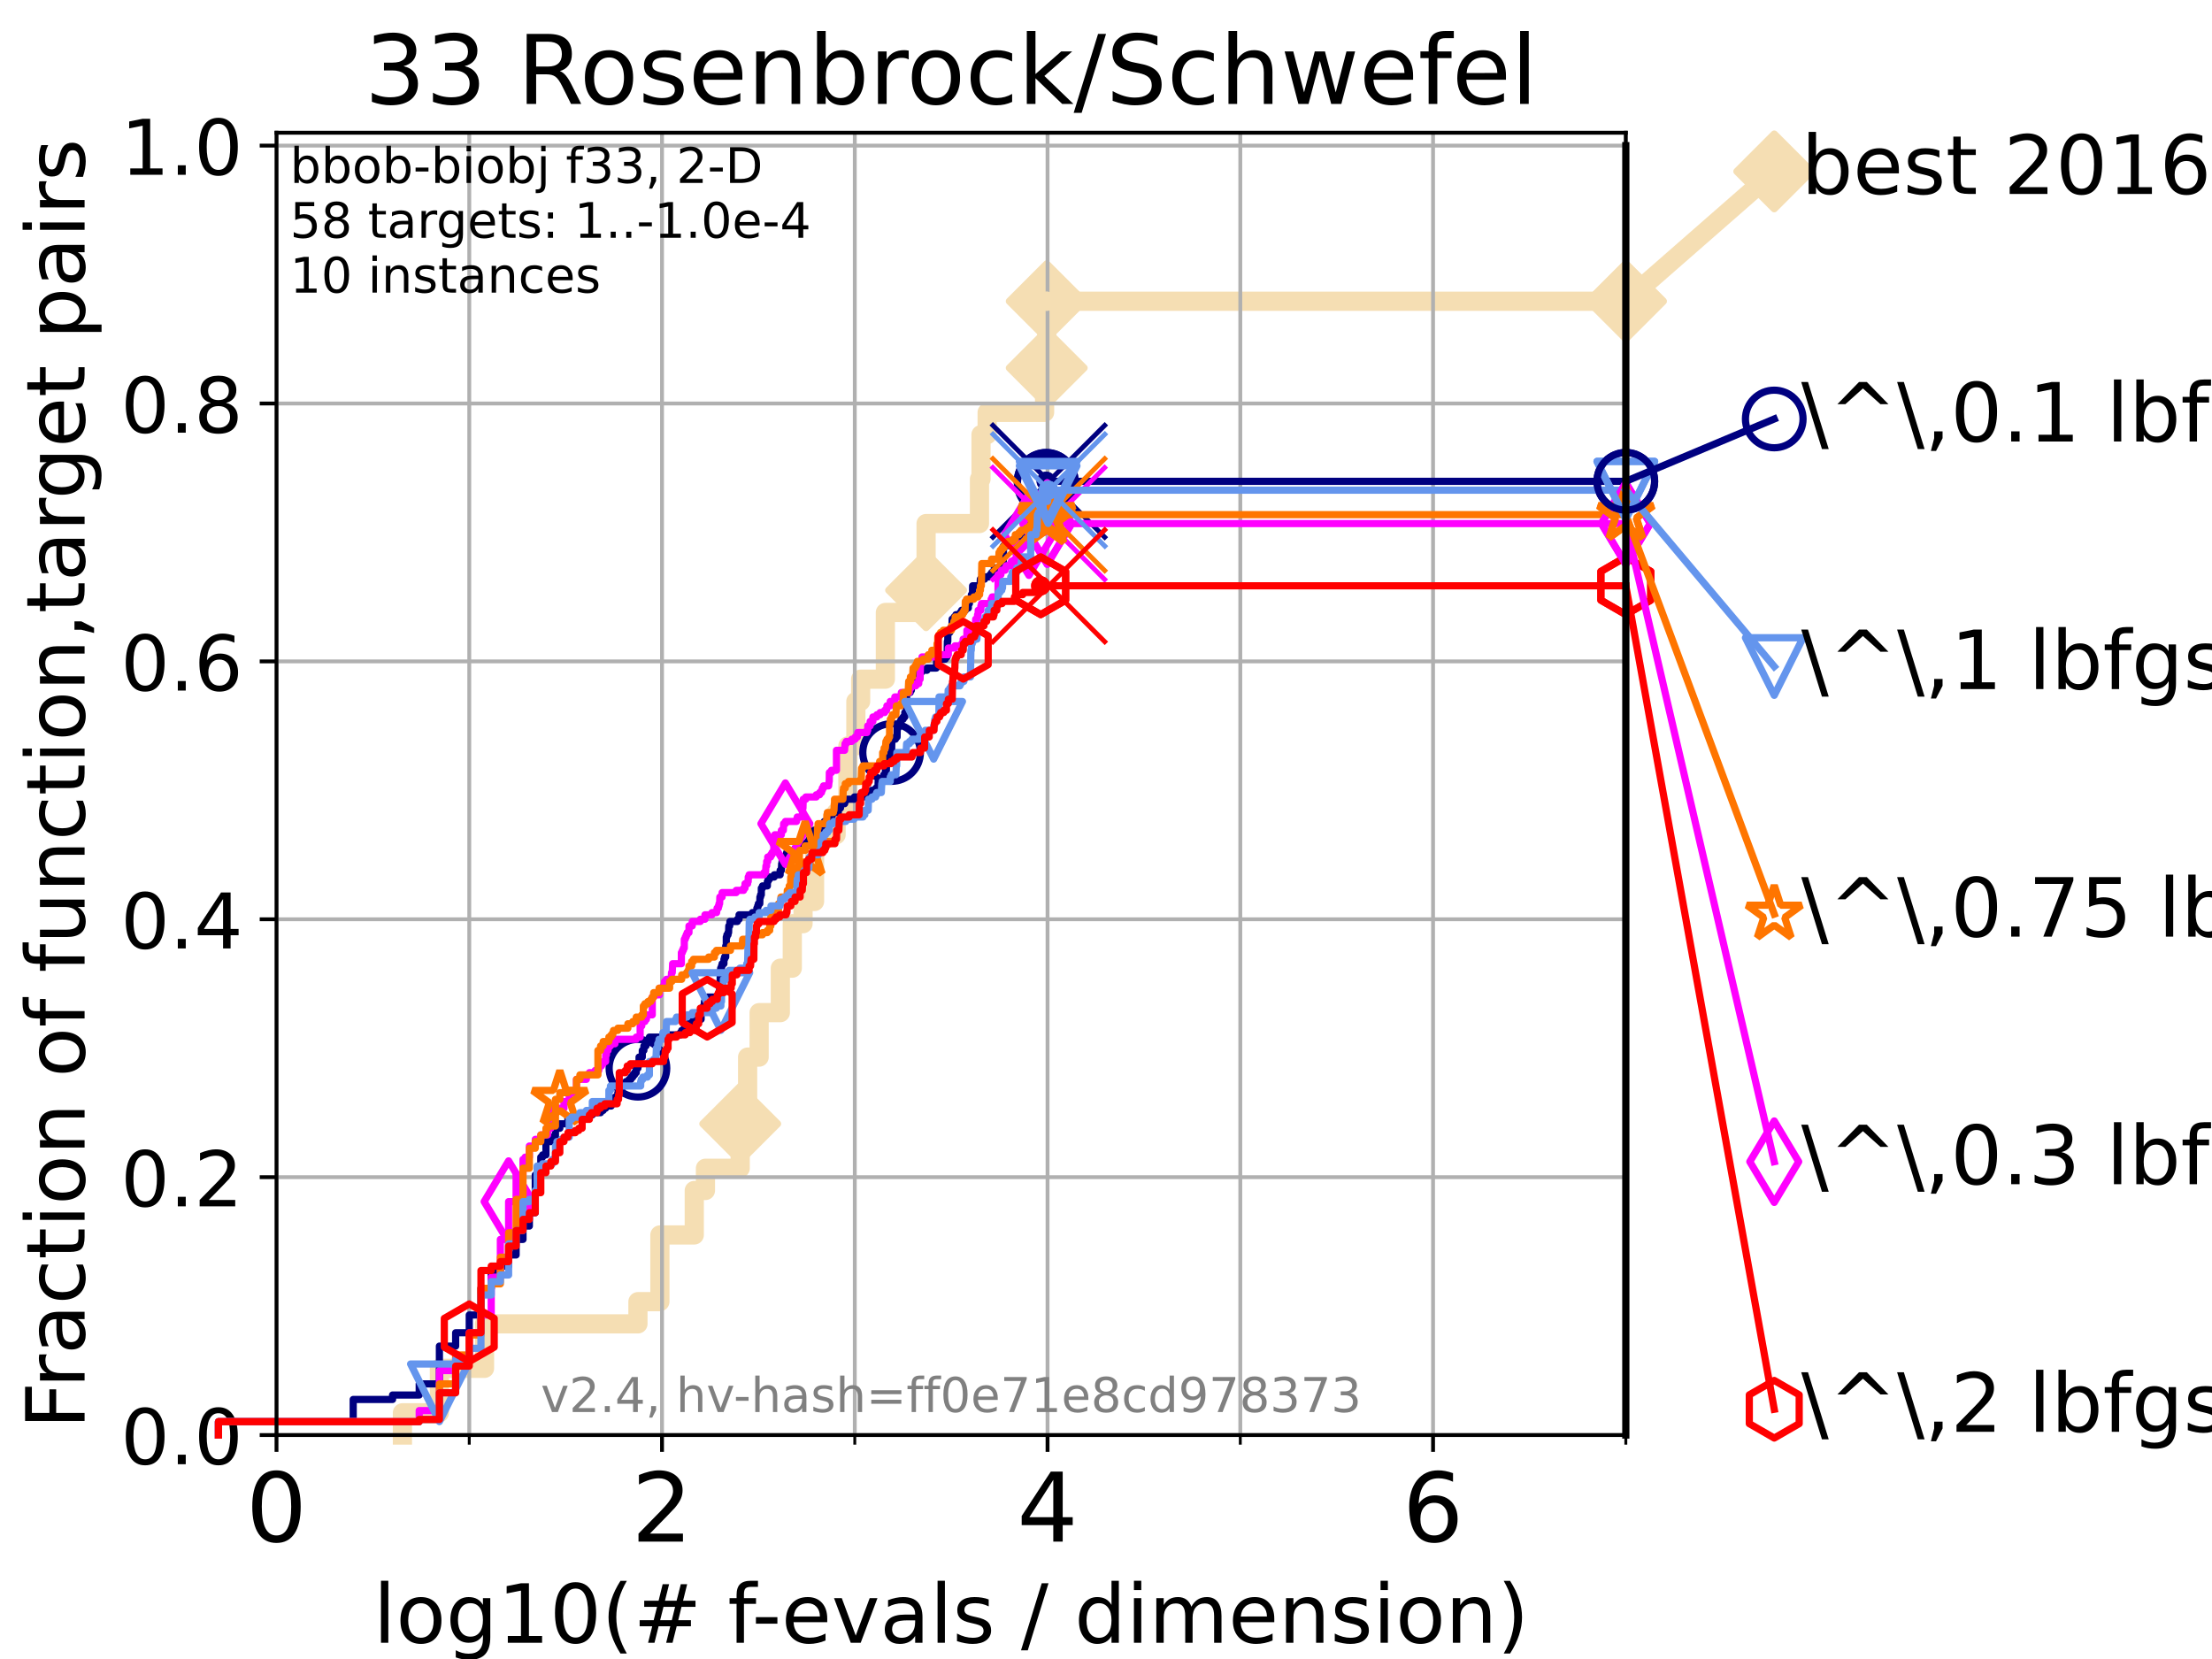 <?xml version="1.0" encoding="utf-8" standalone="no"?>
<!DOCTYPE svg PUBLIC "-//W3C//DTD SVG 1.1//EN"
  "http://www.w3.org/Graphics/SVG/1.1/DTD/svg11.dtd">
<!-- Created with matplotlib (https://matplotlib.org/) -->
<svg height="345.6pt" version="1.1" viewBox="0 0 460.8 345.6" width="460.8pt" xmlns="http://www.w3.org/2000/svg" xmlns:xlink="http://www.w3.org/1999/xlink">
 <defs>
  <style type="text/css">*{stroke-linecap:butt;stroke-linejoin:round;}</style>
 </defs>
 <g id="figure_1">
  <g id="patch_1">
   <path d="M 0 345.6 
L 460.8 345.6 
L 460.8 0 
L 0 0 
z
" style="fill:#ffffff;"/>
  </g>
  <g id="axes_1">
   <g id="patch_2">
    <path d="M 57.6 298.944 
L 338.688 298.944 
L 338.688 27.648 
L 57.6 27.648 
z
" style="fill:#ffffff;"/>
   </g>
   <g id="line2d_1">
    <path d="M 83.83 298.944 
L 83.83 294.313 
L 91.535 294.313 
L 91.535 285.05 
L 100.935 285.05 
L 100.935 275.788 
L 132.894 275.788 
L 132.894 271.157 
L 137.469 271.157 
L 137.469 257.263 
L 144.63 257.263 
L 144.63 248.001 
L 146.958 248.001 
L 146.958 243.37 
L 154.201 243.37 
L 154.201 234.107 
L 155.742 234.107 
L 155.742 220.214 
L 158.141 220.214 
L 158.141 210.951 
L 162.56 210.951 
L 162.56 201.689 
L 165.047 201.689 
L 165.047 192.426 
L 167.288 192.426 
L 167.288 187.795 
L 169.687 187.795 
L 169.687 173.901 
L 174.175 173.901 
L 174.175 169.27 
L 176.631 169.27 
L 176.631 155.377 
L 178.292 155.377 
L 178.292 146.114 
L 179.287 146.114 
L 179.287 141.483 
L 184.438 141.483 
L 184.438 127.589 
L 191.621 127.589 
L 191.621 122.958 
L 192.922 122.958 
L 192.922 109.065 
L 204.043 109.065 
L 204.043 99.802 
L 204.36 99.802 
L 204.36 90.54 
L 205.64 90.54 
L 205.64 85.909 
L 217.607 85.909 
L 217.607 76.646 
L 218.051 76.646 
L 218.051 62.753 
L 338.688 62.753 
" style="fill:none;stroke:#f5deb3;stroke-linecap:square;stroke-width:4;"/>
   </g>
   <g id="line2d_2">
    <defs>
     <path d="M 0 7.778 
L 7.778 0 
L 0 -7.778 
L -7.778 0 
z
" id="m282d1efa52" style="stroke:#f5deb3;stroke-linejoin:miter;stroke-width:1.5;"/>
    </defs>
    <g>
     <use style="fill:#f5deb3;stroke:#f5deb3;stroke-linejoin:miter;stroke-width:1.5;" x="154.201" xlink:href="#m282d1efa52" y="234.107"/>
     <use style="fill:#f5deb3;stroke:#f5deb3;stroke-linejoin:miter;stroke-width:1.5;" x="192.922" xlink:href="#m282d1efa52" y="122.958"/>
     <use style="fill:#f5deb3;stroke:#f5deb3;stroke-linejoin:miter;stroke-width:1.5;" x="218.051" xlink:href="#m282d1efa52" y="76.646"/>
     <use style="fill:#f5deb3;stroke:#f5deb3;stroke-linejoin:miter;stroke-width:1.5;" x="218.051" xlink:href="#m282d1efa52" y="62.753"/>
     <use style="fill:#f5deb3;stroke:#f5deb3;stroke-linejoin:miter;stroke-width:1.5;" x="338.688" xlink:href="#m282d1efa52" y="62.753"/>
    </g>
   </g>
   <g id="line2d_3">
    <path style="fill:none;stroke:#f5deb3;stroke-linecap:square;stroke-width:4;"/>
    <g/>
   </g>
   <g id="line2d_4">
    <path d="M 338.688 62.753 
L 369.608 35.706 
" style="fill:none;stroke:#f5deb3;stroke-linecap:square;stroke-width:4;"/>
    <g>
     <use style="fill:#f5deb3;stroke:#f5deb3;stroke-linejoin:miter;stroke-width:1.5;" x="338.688" xlink:href="#m282d1efa52" y="62.753"/>
     <use style="fill:#f5deb3;stroke:#f5deb3;stroke-linejoin:miter;stroke-width:1.5;" x="369.608" xlink:href="#m282d1efa52" y="35.706"/>
    </g>
   </g>
   <g id="matplotlib.axis_1">
    <g id="xtick_1">
     <g id="line2d_5">
      <path clip-path="url(#pda381d53c4)" d="M 57.6 298.944 
L 57.6 27.648 
" style="fill:none;stroke:#b0b0b0;stroke-linecap:square;stroke-width:0.8;"/>
     </g>
     <g id="line2d_6">
      <defs>
       <path d="M 0 0 
L 0 3.5 
" id="m3730aec6c2" style="stroke:#000000;stroke-width:0.8;"/>
      </defs>
      <g>
       <use style="stroke:#000000;stroke-width:0.8;" x="57.6" xlink:href="#m3730aec6c2" y="298.944"/>
      </g>
     </g>
     <g id="text_1">
      <!-- 0 -->
      <g transform="translate(51.237 321.141)scale(0.2 -0.2)">
       <defs>
        <path d="M 31.781 66.406 
Q 24.172 66.406 20.328 58.906 
Q 16.5 51.422 16.5 36.375 
Q 16.5 21.391 20.328 13.891 
Q 24.172 6.391 31.781 6.391 
Q 39.453 6.391 43.281 13.891 
Q 47.125 21.391 47.125 36.375 
Q 47.125 51.422 43.281 58.906 
Q 39.453 66.406 31.781 66.406 
z
M 31.781 74.219 
Q 44.047 74.219 50.516 64.516 
Q 56.984 54.828 56.984 36.375 
Q 56.984 17.969 50.516 8.266 
Q 44.047 -1.422 31.781 -1.422 
Q 19.531 -1.422 13.062 8.266 
Q 6.594 17.969 6.594 36.375 
Q 6.594 54.828 13.062 64.516 
Q 19.531 74.219 31.781 74.219 
z
" id="DejaVuSans-48"/>
       </defs>
       <use xlink:href="#DejaVuSans-48"/>
      </g>
     </g>
    </g>
    <g id="xtick_2">
     <g id="line2d_7">
      <path clip-path="url(#pda381d53c4)" d="M 137.911 298.944 
L 137.911 27.648 
" style="fill:none;stroke:#b0b0b0;stroke-linecap:square;stroke-width:0.8;"/>
     </g>
     <g id="line2d_8">
      <g>
       <use style="stroke:#000000;stroke-width:0.8;" x="137.911" xlink:href="#m3730aec6c2" y="298.944"/>
      </g>
     </g>
     <g id="text_2">
      <!-- 2 -->
      <g transform="translate(131.548 321.141)scale(0.2 -0.2)">
       <defs>
        <path d="M 19.188 8.297 
L 53.609 8.297 
L 53.609 0 
L 7.328 0 
L 7.328 8.297 
Q 12.938 14.109 22.625 23.891 
Q 32.328 33.688 34.812 36.531 
Q 39.547 41.844 41.422 45.531 
Q 43.312 49.219 43.312 52.781 
Q 43.312 58.594 39.234 62.25 
Q 35.156 65.922 28.609 65.922 
Q 23.969 65.922 18.812 64.312 
Q 13.672 62.703 7.812 59.422 
L 7.812 69.391 
Q 13.766 71.781 18.938 73 
Q 24.125 74.219 28.422 74.219 
Q 39.75 74.219 46.484 68.547 
Q 53.219 62.891 53.219 53.422 
Q 53.219 48.922 51.531 44.891 
Q 49.859 40.875 45.406 35.406 
Q 44.188 33.984 37.641 27.219 
Q 31.109 20.453 19.188 8.297 
z
" id="DejaVuSans-50"/>
       </defs>
       <use xlink:href="#DejaVuSans-50"/>
      </g>
     </g>
    </g>
    <g id="xtick_3">
     <g id="line2d_9">
      <path clip-path="url(#pda381d53c4)" d="M 218.222 298.944 
L 218.222 27.648 
" style="fill:none;stroke:#b0b0b0;stroke-linecap:square;stroke-width:0.8;"/>
     </g>
     <g id="line2d_10">
      <g>
       <use style="stroke:#000000;stroke-width:0.8;" x="218.222" xlink:href="#m3730aec6c2" y="298.944"/>
      </g>
     </g>
     <g id="text_3">
      <!-- 4 -->
      <g transform="translate(211.859 321.141)scale(0.2 -0.2)">
       <defs>
        <path d="M 37.797 64.312 
L 12.891 25.391 
L 37.797 25.391 
z
M 35.203 72.906 
L 47.609 72.906 
L 47.609 25.391 
L 58.016 25.391 
L 58.016 17.188 
L 47.609 17.188 
L 47.609 0 
L 37.797 0 
L 37.797 17.188 
L 4.891 17.188 
L 4.891 26.703 
z
" id="DejaVuSans-52"/>
       </defs>
       <use xlink:href="#DejaVuSans-52"/>
      </g>
     </g>
    </g>
    <g id="xtick_4">
     <g id="line2d_11">
      <path clip-path="url(#pda381d53c4)" d="M 298.533 298.944 
L 298.533 27.648 
" style="fill:none;stroke:#b0b0b0;stroke-linecap:square;stroke-width:0.8;"/>
     </g>
     <g id="line2d_12">
      <g>
       <use style="stroke:#000000;stroke-width:0.8;" x="298.533" xlink:href="#m3730aec6c2" y="298.944"/>
      </g>
     </g>
     <g id="text_4">
      <!-- 6 -->
      <g transform="translate(292.17 321.141)scale(0.2 -0.2)">
       <defs>
        <path d="M 33.016 40.375 
Q 26.375 40.375 22.484 35.828 
Q 18.609 31.297 18.609 23.391 
Q 18.609 15.531 22.484 10.953 
Q 26.375 6.391 33.016 6.391 
Q 39.656 6.391 43.531 10.953 
Q 47.406 15.531 47.406 23.391 
Q 47.406 31.297 43.531 35.828 
Q 39.656 40.375 33.016 40.375 
z
M 52.594 71.297 
L 52.594 62.312 
Q 48.875 64.062 45.094 64.984 
Q 41.312 65.922 37.594 65.922 
Q 27.828 65.922 22.672 59.328 
Q 17.531 52.734 16.797 39.406 
Q 19.672 43.656 24.016 45.922 
Q 28.375 48.188 33.594 48.188 
Q 44.578 48.188 50.953 41.516 
Q 57.328 34.859 57.328 23.391 
Q 57.328 12.156 50.688 5.359 
Q 44.047 -1.422 33.016 -1.422 
Q 20.359 -1.422 13.672 8.266 
Q 6.984 17.969 6.984 36.375 
Q 6.984 53.656 15.188 63.938 
Q 23.391 74.219 37.203 74.219 
Q 40.922 74.219 44.703 73.484 
Q 48.484 72.75 52.594 71.297 
z
" id="DejaVuSans-54"/>
       </defs>
       <use xlink:href="#DejaVuSans-54"/>
      </g>
     </g>
    </g>
    <g id="xtick_5">
     <g id="line2d_13">
      <path clip-path="url(#pda381d53c4)" d="M 97.755 298.944 
L 97.755 27.648 
" style="fill:none;stroke:#b0b0b0;stroke-linecap:square;stroke-width:0.8;"/>
     </g>
     <g id="line2d_14">
      <defs>
       <path d="M 0 0 
L 0 2 
" id="m9eded0f453" style="stroke:#000000;stroke-width:0.6;"/>
      </defs>
      <g>
       <use style="stroke:#000000;stroke-width:0.6;" x="97.755" xlink:href="#m9eded0f453" y="298.944"/>
      </g>
     </g>
    </g>
    <g id="xtick_6">
     <g id="line2d_15">
      <path clip-path="url(#pda381d53c4)" d="M 178.066 298.944 
L 178.066 27.648 
" style="fill:none;stroke:#b0b0b0;stroke-linecap:square;stroke-width:0.8;"/>
     </g>
     <g id="line2d_16">
      <g>
       <use style="stroke:#000000;stroke-width:0.6;" x="178.066" xlink:href="#m9eded0f453" y="298.944"/>
      </g>
     </g>
    </g>
    <g id="xtick_7">
     <g id="line2d_17">
      <path clip-path="url(#pda381d53c4)" d="M 258.377 298.944 
L 258.377 27.648 
" style="fill:none;stroke:#b0b0b0;stroke-linecap:square;stroke-width:0.8;"/>
     </g>
     <g id="line2d_18">
      <g>
       <use style="stroke:#000000;stroke-width:0.6;" x="258.377" xlink:href="#m9eded0f453" y="298.944"/>
      </g>
     </g>
    </g>
    <g id="xtick_8">
     <g id="line2d_19">
      <path clip-path="url(#pda381d53c4)" d="M 338.688 298.944 
L 338.688 27.648 
" style="fill:none;stroke:#b0b0b0;stroke-linecap:square;stroke-width:0.8;"/>
     </g>
     <g id="line2d_20">
      <g>
       <use style="stroke:#000000;stroke-width:0.6;" x="338.688" xlink:href="#m9eded0f453" y="298.944"/>
      </g>
     </g>
    </g>
    <g id="text_5">
     <!-- log10(# f-evals / dimension) -->
     <g transform="translate(77.764 342.218)scale(0.17 -0.17)">
      <defs>
       <path d="M 9.422 75.984 
L 18.406 75.984 
L 18.406 0 
L 9.422 0 
z
" id="DejaVuSans-108"/>
       <path d="M 30.609 48.391 
Q 23.391 48.391 19.188 42.75 
Q 14.984 37.109 14.984 27.297 
Q 14.984 17.484 19.156 11.844 
Q 23.344 6.203 30.609 6.203 
Q 37.797 6.203 41.984 11.859 
Q 46.188 17.531 46.188 27.297 
Q 46.188 37.016 41.984 42.703 
Q 37.797 48.391 30.609 48.391 
z
M 30.609 56 
Q 42.328 56 49.016 48.375 
Q 55.719 40.766 55.719 27.297 
Q 55.719 13.875 49.016 6.219 
Q 42.328 -1.422 30.609 -1.422 
Q 18.844 -1.422 12.172 6.219 
Q 5.516 13.875 5.516 27.297 
Q 5.516 40.766 12.172 48.375 
Q 18.844 56 30.609 56 
z
" id="DejaVuSans-111"/>
       <path d="M 45.406 27.984 
Q 45.406 37.75 41.375 43.109 
Q 37.359 48.484 30.078 48.484 
Q 22.859 48.484 18.828 43.109 
Q 14.797 37.75 14.797 27.984 
Q 14.797 18.266 18.828 12.891 
Q 22.859 7.516 30.078 7.516 
Q 37.359 7.516 41.375 12.891 
Q 45.406 18.266 45.406 27.984 
z
M 54.391 6.781 
Q 54.391 -7.172 48.188 -13.984 
Q 42 -20.797 29.203 -20.797 
Q 24.469 -20.797 20.266 -20.094 
Q 16.062 -19.391 12.109 -17.922 
L 12.109 -9.188 
Q 16.062 -11.328 19.922 -12.344 
Q 23.781 -13.375 27.781 -13.375 
Q 36.625 -13.375 41.016 -8.766 
Q 45.406 -4.156 45.406 5.172 
L 45.406 9.625 
Q 42.625 4.781 38.281 2.391 
Q 33.938 0 27.875 0 
Q 17.828 0 11.672 7.656 
Q 5.516 15.328 5.516 27.984 
Q 5.516 40.672 11.672 48.328 
Q 17.828 56 27.875 56 
Q 33.938 56 38.281 53.609 
Q 42.625 51.219 45.406 46.391 
L 45.406 54.688 
L 54.391 54.688 
z
" id="DejaVuSans-103"/>
       <path d="M 12.406 8.297 
L 28.516 8.297 
L 28.516 63.922 
L 10.984 60.406 
L 10.984 69.391 
L 28.422 72.906 
L 38.281 72.906 
L 38.281 8.297 
L 54.391 8.297 
L 54.391 0 
L 12.406 0 
z
" id="DejaVuSans-49"/>
       <path d="M 31 75.875 
Q 24.469 64.656 21.281 53.656 
Q 18.109 42.672 18.109 31.391 
Q 18.109 20.125 21.312 9.062 
Q 24.516 -2 31 -13.188 
L 23.188 -13.188 
Q 15.875 -1.703 12.234 9.375 
Q 8.594 20.453 8.594 31.391 
Q 8.594 42.281 12.203 53.312 
Q 15.828 64.359 23.188 75.875 
z
" id="DejaVuSans-40"/>
       <path d="M 51.125 44 
L 36.922 44 
L 32.812 27.688 
L 47.125 27.688 
z
M 43.797 71.781 
L 38.719 51.516 
L 52.984 51.516 
L 58.109 71.781 
L 65.922 71.781 
L 60.891 51.516 
L 76.125 51.516 
L 76.125 44 
L 58.984 44 
L 54.984 27.688 
L 70.516 27.688 
L 70.516 20.219 
L 53.078 20.219 
L 48 0 
L 40.188 0 
L 45.219 20.219 
L 30.906 20.219 
L 25.875 0 
L 18.016 0 
L 23.094 20.219 
L 7.719 20.219 
L 7.719 27.688 
L 24.906 27.688 
L 29 44 
L 13.281 44 
L 13.281 51.516 
L 30.906 51.516 
L 35.891 71.781 
z
" id="DejaVuSans-35"/>
       <path id="DejaVuSans-32"/>
       <path d="M 37.109 75.984 
L 37.109 68.5 
L 28.516 68.5 
Q 23.688 68.5 21.797 66.547 
Q 19.922 64.594 19.922 59.516 
L 19.922 54.688 
L 34.719 54.688 
L 34.719 47.703 
L 19.922 47.703 
L 19.922 0 
L 10.891 0 
L 10.891 47.703 
L 2.297 47.703 
L 2.297 54.688 
L 10.891 54.688 
L 10.891 58.5 
Q 10.891 67.625 15.141 71.797 
Q 19.391 75.984 28.609 75.984 
z
" id="DejaVuSans-102"/>
       <path d="M 4.891 31.391 
L 31.203 31.391 
L 31.203 23.391 
L 4.891 23.391 
z
" id="DejaVuSans-45"/>
       <path d="M 56.203 29.594 
L 56.203 25.203 
L 14.891 25.203 
Q 15.484 15.922 20.484 11.062 
Q 25.484 6.203 34.422 6.203 
Q 39.594 6.203 44.453 7.469 
Q 49.312 8.734 54.109 11.281 
L 54.109 2.781 
Q 49.266 0.734 44.188 -0.344 
Q 39.109 -1.422 33.891 -1.422 
Q 20.797 -1.422 13.156 6.188 
Q 5.516 13.812 5.516 26.812 
Q 5.516 40.234 12.766 48.109 
Q 20.016 56 32.328 56 
Q 43.359 56 49.781 48.891 
Q 56.203 41.797 56.203 29.594 
z
M 47.219 32.234 
Q 47.125 39.594 43.094 43.984 
Q 39.062 48.391 32.422 48.391 
Q 24.906 48.391 20.391 44.141 
Q 15.875 39.891 15.188 32.172 
z
" id="DejaVuSans-101"/>
       <path d="M 2.984 54.688 
L 12.5 54.688 
L 29.594 8.797 
L 46.688 54.688 
L 56.203 54.688 
L 35.688 0 
L 23.484 0 
z
" id="DejaVuSans-118"/>
       <path d="M 34.281 27.484 
Q 23.391 27.484 19.188 25 
Q 14.984 22.516 14.984 16.5 
Q 14.984 11.719 18.141 8.906 
Q 21.297 6.109 26.703 6.109 
Q 34.188 6.109 38.703 11.406 
Q 43.219 16.703 43.219 25.484 
L 43.219 27.484 
z
M 52.203 31.203 
L 52.203 0 
L 43.219 0 
L 43.219 8.297 
Q 40.141 3.328 35.547 0.953 
Q 30.953 -1.422 24.312 -1.422 
Q 15.922 -1.422 10.953 3.297 
Q 6 8.016 6 15.922 
Q 6 25.141 12.172 29.828 
Q 18.359 34.516 30.609 34.516 
L 43.219 34.516 
L 43.219 35.406 
Q 43.219 41.609 39.141 45 
Q 35.062 48.391 27.688 48.391 
Q 23 48.391 18.547 47.266 
Q 14.109 46.141 10.016 43.891 
L 10.016 52.203 
Q 14.938 54.109 19.578 55.047 
Q 24.219 56 28.609 56 
Q 40.484 56 46.344 49.844 
Q 52.203 43.703 52.203 31.203 
z
" id="DejaVuSans-97"/>
       <path d="M 44.281 53.078 
L 44.281 44.578 
Q 40.484 46.531 36.375 47.5 
Q 32.281 48.484 27.875 48.484 
Q 21.188 48.484 17.844 46.438 
Q 14.5 44.391 14.5 40.281 
Q 14.5 37.156 16.891 35.375 
Q 19.281 33.594 26.516 31.984 
L 29.594 31.297 
Q 39.156 29.25 43.188 25.516 
Q 47.219 21.781 47.219 15.094 
Q 47.219 7.469 41.188 3.016 
Q 35.156 -1.422 24.609 -1.422 
Q 20.219 -1.422 15.453 -0.562 
Q 10.688 0.297 5.422 2 
L 5.422 11.281 
Q 10.406 8.688 15.234 7.391 
Q 20.062 6.109 24.812 6.109 
Q 31.156 6.109 34.562 8.281 
Q 37.984 10.453 37.984 14.406 
Q 37.984 18.062 35.516 20.016 
Q 33.062 21.969 24.703 23.781 
L 21.578 24.516 
Q 13.234 26.266 9.516 29.906 
Q 5.812 33.547 5.812 39.891 
Q 5.812 47.609 11.281 51.797 
Q 16.75 56 26.812 56 
Q 31.781 56 36.172 55.266 
Q 40.578 54.547 44.281 53.078 
z
" id="DejaVuSans-115"/>
       <path d="M 25.391 72.906 
L 33.688 72.906 
L 8.297 -9.281 
L 0 -9.281 
z
" id="DejaVuSans-47"/>
       <path d="M 45.406 46.391 
L 45.406 75.984 
L 54.391 75.984 
L 54.391 0 
L 45.406 0 
L 45.406 8.203 
Q 42.578 3.328 38.25 0.953 
Q 33.938 -1.422 27.875 -1.422 
Q 17.969 -1.422 11.734 6.484 
Q 5.516 14.406 5.516 27.297 
Q 5.516 40.188 11.734 48.094 
Q 17.969 56 27.875 56 
Q 33.938 56 38.25 53.625 
Q 42.578 51.266 45.406 46.391 
z
M 14.797 27.297 
Q 14.797 17.391 18.875 11.75 
Q 22.953 6.109 30.078 6.109 
Q 37.203 6.109 41.297 11.75 
Q 45.406 17.391 45.406 27.297 
Q 45.406 37.203 41.297 42.844 
Q 37.203 48.484 30.078 48.484 
Q 22.953 48.484 18.875 42.844 
Q 14.797 37.203 14.797 27.297 
z
" id="DejaVuSans-100"/>
       <path d="M 9.422 54.688 
L 18.406 54.688 
L 18.406 0 
L 9.422 0 
z
M 9.422 75.984 
L 18.406 75.984 
L 18.406 64.594 
L 9.422 64.594 
z
" id="DejaVuSans-105"/>
       <path d="M 52 44.188 
Q 55.375 50.25 60.062 53.125 
Q 64.75 56 71.094 56 
Q 79.641 56 84.281 50.016 
Q 88.922 44.047 88.922 33.016 
L 88.922 0 
L 79.891 0 
L 79.891 32.719 
Q 79.891 40.578 77.094 44.375 
Q 74.312 48.188 68.609 48.188 
Q 61.625 48.188 57.562 43.547 
Q 53.516 38.922 53.516 30.906 
L 53.516 0 
L 44.484 0 
L 44.484 32.719 
Q 44.484 40.625 41.703 44.406 
Q 38.922 48.188 33.109 48.188 
Q 26.219 48.188 22.156 43.531 
Q 18.109 38.875 18.109 30.906 
L 18.109 0 
L 9.078 0 
L 9.078 54.688 
L 18.109 54.688 
L 18.109 46.188 
Q 21.188 51.219 25.484 53.609 
Q 29.781 56 35.688 56 
Q 41.656 56 45.828 52.969 
Q 50 49.953 52 44.188 
z
" id="DejaVuSans-109"/>
       <path d="M 54.891 33.016 
L 54.891 0 
L 45.906 0 
L 45.906 32.719 
Q 45.906 40.484 42.875 44.328 
Q 39.844 48.188 33.797 48.188 
Q 26.516 48.188 22.312 43.547 
Q 18.109 38.922 18.109 30.906 
L 18.109 0 
L 9.078 0 
L 9.078 54.688 
L 18.109 54.688 
L 18.109 46.188 
Q 21.344 51.125 25.703 53.562 
Q 30.078 56 35.797 56 
Q 45.219 56 50.047 50.172 
Q 54.891 44.344 54.891 33.016 
z
" id="DejaVuSans-110"/>
       <path d="M 8.016 75.875 
L 15.828 75.875 
Q 23.141 64.359 26.781 53.312 
Q 30.422 42.281 30.422 31.391 
Q 30.422 20.453 26.781 9.375 
Q 23.141 -1.703 15.828 -13.188 
L 8.016 -13.188 
Q 14.5 -2 17.703 9.062 
Q 20.906 20.125 20.906 31.391 
Q 20.906 42.672 17.703 53.656 
Q 14.5 64.656 8.016 75.875 
z
" id="DejaVuSans-41"/>
      </defs>
      <use xlink:href="#DejaVuSans-108"/>
      <use x="27.783" xlink:href="#DejaVuSans-111"/>
      <use x="88.965" xlink:href="#DejaVuSans-103"/>
      <use x="152.441" xlink:href="#DejaVuSans-49"/>
      <use x="216.064" xlink:href="#DejaVuSans-48"/>
      <use x="279.688" xlink:href="#DejaVuSans-40"/>
      <use x="318.701" xlink:href="#DejaVuSans-35"/>
      <use x="402.49" xlink:href="#DejaVuSans-32"/>
      <use x="434.277" xlink:href="#DejaVuSans-102"/>
      <use x="463.982" xlink:href="#DejaVuSans-45"/>
      <use x="500.066" xlink:href="#DejaVuSans-101"/>
      <use x="561.59" xlink:href="#DejaVuSans-118"/>
      <use x="620.77" xlink:href="#DejaVuSans-97"/>
      <use x="682.049" xlink:href="#DejaVuSans-108"/>
      <use x="709.832" xlink:href="#DejaVuSans-115"/>
      <use x="761.932" xlink:href="#DejaVuSans-32"/>
      <use x="793.719" xlink:href="#DejaVuSans-47"/>
      <use x="827.41" xlink:href="#DejaVuSans-32"/>
      <use x="859.197" xlink:href="#DejaVuSans-100"/>
      <use x="922.674" xlink:href="#DejaVuSans-105"/>
      <use x="950.457" xlink:href="#DejaVuSans-109"/>
      <use x="1047.869" xlink:href="#DejaVuSans-101"/>
      <use x="1109.393" xlink:href="#DejaVuSans-110"/>
      <use x="1172.771" xlink:href="#DejaVuSans-115"/>
      <use x="1224.871" xlink:href="#DejaVuSans-105"/>
      <use x="1252.654" xlink:href="#DejaVuSans-111"/>
      <use x="1313.836" xlink:href="#DejaVuSans-110"/>
      <use x="1377.215" xlink:href="#DejaVuSans-41"/>
     </g>
    </g>
   </g>
   <g id="matplotlib.axis_2">
    <g id="ytick_1">
     <g id="line2d_21">
      <path clip-path="url(#pda381d53c4)" d="M 57.6 298.944 
L 338.688 298.944 
" style="fill:none;stroke:#b0b0b0;stroke-linecap:square;stroke-width:0.8;"/>
     </g>
     <g id="line2d_22">
      <defs>
       <path d="M 0 0 
L -3.5 0 
" id="m369e2c517d" style="stroke:#000000;stroke-width:0.8;"/>
      </defs>
      <g>
       <use style="stroke:#000000;stroke-width:0.8;" x="57.6" xlink:href="#m369e2c517d" y="298.944"/>
      </g>
     </g>
     <g id="text_6">
      <!-- 0.0 -->
      <g transform="translate(25.155 305.023)scale(0.16 -0.16)">
       <defs>
        <path d="M 10.688 12.406 
L 21 12.406 
L 21 0 
L 10.688 0 
z
" id="DejaVuSans-46"/>
       </defs>
       <use xlink:href="#DejaVuSans-48"/>
       <use x="63.623" xlink:href="#DejaVuSans-46"/>
       <use x="95.41" xlink:href="#DejaVuSans-48"/>
      </g>
     </g>
    </g>
    <g id="ytick_2">
     <g id="line2d_23">
      <path clip-path="url(#pda381d53c4)" d="M 57.6 245.222 
L 338.688 245.222 
" style="fill:none;stroke:#b0b0b0;stroke-linecap:square;stroke-width:0.8;"/>
     </g>
     <g id="line2d_24">
      <g>
       <use style="stroke:#000000;stroke-width:0.8;" x="57.6" xlink:href="#m369e2c517d" y="245.222"/>
      </g>
     </g>
     <g id="text_7">
      <!-- 0.2 -->
      <g transform="translate(25.155 251.301)scale(0.16 -0.16)">
       <use xlink:href="#DejaVuSans-48"/>
       <use x="63.623" xlink:href="#DejaVuSans-46"/>
       <use x="95.41" xlink:href="#DejaVuSans-50"/>
      </g>
     </g>
    </g>
    <g id="ytick_3">
     <g id="line2d_25">
      <path clip-path="url(#pda381d53c4)" d="M 57.6 191.5 
L 338.688 191.5 
" style="fill:none;stroke:#b0b0b0;stroke-linecap:square;stroke-width:0.8;"/>
     </g>
     <g id="line2d_26">
      <g>
       <use style="stroke:#000000;stroke-width:0.8;" x="57.6" xlink:href="#m369e2c517d" y="191.5"/>
      </g>
     </g>
     <g id="text_8">
      <!-- 0.4 -->
      <g transform="translate(25.155 197.579)scale(0.16 -0.16)">
       <use xlink:href="#DejaVuSans-48"/>
       <use x="63.623" xlink:href="#DejaVuSans-46"/>
       <use x="95.41" xlink:href="#DejaVuSans-52"/>
      </g>
     </g>
    </g>
    <g id="ytick_4">
     <g id="line2d_27">
      <path clip-path="url(#pda381d53c4)" d="M 57.6 137.778 
L 338.688 137.778 
" style="fill:none;stroke:#b0b0b0;stroke-linecap:square;stroke-width:0.8;"/>
     </g>
     <g id="line2d_28">
      <g>
       <use style="stroke:#000000;stroke-width:0.8;" x="57.6" xlink:href="#m369e2c517d" y="137.778"/>
      </g>
     </g>
     <g id="text_9">
      <!-- 0.6 -->
      <g transform="translate(25.155 143.857)scale(0.16 -0.16)">
       <use xlink:href="#DejaVuSans-48"/>
       <use x="63.623" xlink:href="#DejaVuSans-46"/>
       <use x="95.41" xlink:href="#DejaVuSans-54"/>
      </g>
     </g>
    </g>
    <g id="ytick_5">
     <g id="line2d_29">
      <path clip-path="url(#pda381d53c4)" d="M 57.6 84.056 
L 338.688 84.056 
" style="fill:none;stroke:#b0b0b0;stroke-linecap:square;stroke-width:0.8;"/>
     </g>
     <g id="line2d_30">
      <g>
       <use style="stroke:#000000;stroke-width:0.8;" x="57.6" xlink:href="#m369e2c517d" y="84.056"/>
      </g>
     </g>
     <g id="text_10">
      <!-- 0.8 -->
      <g transform="translate(25.155 90.135)scale(0.16 -0.16)">
       <defs>
        <path d="M 31.781 34.625 
Q 24.75 34.625 20.719 30.859 
Q 16.703 27.094 16.703 20.516 
Q 16.703 13.922 20.719 10.156 
Q 24.75 6.391 31.781 6.391 
Q 38.812 6.391 42.859 10.172 
Q 46.922 13.969 46.922 20.516 
Q 46.922 27.094 42.891 30.859 
Q 38.875 34.625 31.781 34.625 
z
M 21.922 38.812 
Q 15.578 40.375 12.031 44.719 
Q 8.5 49.078 8.5 55.328 
Q 8.5 64.062 14.719 69.141 
Q 20.953 74.219 31.781 74.219 
Q 42.672 74.219 48.875 69.141 
Q 55.078 64.062 55.078 55.328 
Q 55.078 49.078 51.531 44.719 
Q 48 40.375 41.703 38.812 
Q 48.828 37.156 52.797 32.312 
Q 56.781 27.484 56.781 20.516 
Q 56.781 9.906 50.312 4.234 
Q 43.844 -1.422 31.781 -1.422 
Q 19.734 -1.422 13.25 4.234 
Q 6.781 9.906 6.781 20.516 
Q 6.781 27.484 10.781 32.312 
Q 14.797 37.156 21.922 38.812 
z
M 18.312 54.391 
Q 18.312 48.734 21.844 45.562 
Q 25.391 42.391 31.781 42.391 
Q 38.141 42.391 41.719 45.562 
Q 45.312 48.734 45.312 54.391 
Q 45.312 60.062 41.719 63.234 
Q 38.141 66.406 31.781 66.406 
Q 25.391 66.406 21.844 63.234 
Q 18.312 60.062 18.312 54.391 
z
" id="DejaVuSans-56"/>
       </defs>
       <use xlink:href="#DejaVuSans-48"/>
       <use x="63.623" xlink:href="#DejaVuSans-46"/>
       <use x="95.41" xlink:href="#DejaVuSans-56"/>
      </g>
     </g>
    </g>
    <g id="ytick_6">
     <g id="line2d_31">
      <path clip-path="url(#pda381d53c4)" d="M 57.6 30.334 
L 338.688 30.334 
" style="fill:none;stroke:#b0b0b0;stroke-linecap:square;stroke-width:0.8;"/>
     </g>
     <g id="line2d_32">
      <g>
       <use style="stroke:#000000;stroke-width:0.8;" x="57.6" xlink:href="#m369e2c517d" y="30.334"/>
      </g>
     </g>
     <g id="text_11">
      <!-- 1.0 -->
      <g transform="translate(25.155 36.413)scale(0.16 -0.16)">
       <use xlink:href="#DejaVuSans-49"/>
       <use x="63.623" xlink:href="#DejaVuSans-46"/>
       <use x="95.41" xlink:href="#DejaVuSans-48"/>
      </g>
     </g>
    </g>
    <g id="text_12">
     <!-- Fraction of function,target pairs -->
     <g transform="translate(17.62 297.681)rotate(-90)scale(0.17 -0.17)">
      <defs>
       <path d="M 9.812 72.906 
L 51.703 72.906 
L 51.703 64.594 
L 19.672 64.594 
L 19.672 43.109 
L 48.578 43.109 
L 48.578 34.812 
L 19.672 34.812 
L 19.672 0 
L 9.812 0 
z
" id="DejaVuSans-70"/>
       <path d="M 41.109 46.297 
Q 39.594 47.172 37.812 47.578 
Q 36.031 48 33.891 48 
Q 26.266 48 22.188 43.047 
Q 18.109 38.094 18.109 28.812 
L 18.109 0 
L 9.078 0 
L 9.078 54.688 
L 18.109 54.688 
L 18.109 46.188 
Q 20.953 51.172 25.484 53.578 
Q 30.031 56 36.531 56 
Q 37.453 56 38.578 55.875 
Q 39.703 55.766 41.062 55.516 
z
" id="DejaVuSans-114"/>
       <path d="M 48.781 52.594 
L 48.781 44.188 
Q 44.969 46.297 41.141 47.344 
Q 37.312 48.391 33.406 48.391 
Q 24.656 48.391 19.812 42.844 
Q 14.984 37.312 14.984 27.297 
Q 14.984 17.281 19.812 11.734 
Q 24.656 6.203 33.406 6.203 
Q 37.312 6.203 41.141 7.25 
Q 44.969 8.297 48.781 10.406 
L 48.781 2.094 
Q 45.016 0.344 40.984 -0.531 
Q 36.969 -1.422 32.422 -1.422 
Q 20.062 -1.422 12.781 6.344 
Q 5.516 14.109 5.516 27.297 
Q 5.516 40.672 12.859 48.328 
Q 20.219 56 33.016 56 
Q 37.156 56 41.109 55.141 
Q 45.062 54.297 48.781 52.594 
z
" id="DejaVuSans-99"/>
       <path d="M 18.312 70.219 
L 18.312 54.688 
L 36.812 54.688 
L 36.812 47.703 
L 18.312 47.703 
L 18.312 18.016 
Q 18.312 11.328 20.141 9.422 
Q 21.969 7.516 27.594 7.516 
L 36.812 7.516 
L 36.812 0 
L 27.594 0 
Q 17.188 0 13.234 3.875 
Q 9.281 7.766 9.281 18.016 
L 9.281 47.703 
L 2.688 47.703 
L 2.688 54.688 
L 9.281 54.688 
L 9.281 70.219 
z
" id="DejaVuSans-116"/>
       <path d="M 8.5 21.578 
L 8.5 54.688 
L 17.484 54.688 
L 17.484 21.922 
Q 17.484 14.156 20.5 10.266 
Q 23.531 6.391 29.594 6.391 
Q 36.859 6.391 41.078 11.031 
Q 45.312 15.672 45.312 23.688 
L 45.312 54.688 
L 54.297 54.688 
L 54.297 0 
L 45.312 0 
L 45.312 8.406 
Q 42.047 3.422 37.719 1 
Q 33.406 -1.422 27.688 -1.422 
Q 18.266 -1.422 13.375 4.438 
Q 8.5 10.297 8.5 21.578 
z
M 31.109 56 
z
" id="DejaVuSans-117"/>
       <path d="M 11.719 12.406 
L 22.016 12.406 
L 22.016 4 
L 14.016 -11.625 
L 7.719 -11.625 
L 11.719 4 
z
" id="DejaVuSans-44"/>
       <path d="M 18.109 8.203 
L 18.109 -20.797 
L 9.078 -20.797 
L 9.078 54.688 
L 18.109 54.688 
L 18.109 46.391 
Q 20.953 51.266 25.266 53.625 
Q 29.594 56 35.594 56 
Q 45.562 56 51.781 48.094 
Q 58.016 40.188 58.016 27.297 
Q 58.016 14.406 51.781 6.484 
Q 45.562 -1.422 35.594 -1.422 
Q 29.594 -1.422 25.266 0.953 
Q 20.953 3.328 18.109 8.203 
z
M 48.688 27.297 
Q 48.688 37.203 44.609 42.844 
Q 40.531 48.484 33.406 48.484 
Q 26.266 48.484 22.188 42.844 
Q 18.109 37.203 18.109 27.297 
Q 18.109 17.391 22.188 11.75 
Q 26.266 6.109 33.406 6.109 
Q 40.531 6.109 44.609 11.75 
Q 48.688 17.391 48.688 27.297 
z
" id="DejaVuSans-112"/>
      </defs>
      <use xlink:href="#DejaVuSans-70"/>
      <use x="50.27" xlink:href="#DejaVuSans-114"/>
      <use x="91.383" xlink:href="#DejaVuSans-97"/>
      <use x="152.662" xlink:href="#DejaVuSans-99"/>
      <use x="207.643" xlink:href="#DejaVuSans-116"/>
      <use x="246.852" xlink:href="#DejaVuSans-105"/>
      <use x="274.635" xlink:href="#DejaVuSans-111"/>
      <use x="335.816" xlink:href="#DejaVuSans-110"/>
      <use x="399.195" xlink:href="#DejaVuSans-32"/>
      <use x="430.982" xlink:href="#DejaVuSans-111"/>
      <use x="492.164" xlink:href="#DejaVuSans-102"/>
      <use x="527.369" xlink:href="#DejaVuSans-32"/>
      <use x="559.156" xlink:href="#DejaVuSans-102"/>
      <use x="594.361" xlink:href="#DejaVuSans-117"/>
      <use x="657.74" xlink:href="#DejaVuSans-110"/>
      <use x="721.119" xlink:href="#DejaVuSans-99"/>
      <use x="776.1" xlink:href="#DejaVuSans-116"/>
      <use x="815.309" xlink:href="#DejaVuSans-105"/>
      <use x="843.092" xlink:href="#DejaVuSans-111"/>
      <use x="904.273" xlink:href="#DejaVuSans-110"/>
      <use x="967.652" xlink:href="#DejaVuSans-44"/>
      <use x="999.439" xlink:href="#DejaVuSans-116"/>
      <use x="1038.648" xlink:href="#DejaVuSans-97"/>
      <use x="1099.928" xlink:href="#DejaVuSans-114"/>
      <use x="1139.291" xlink:href="#DejaVuSans-103"/>
      <use x="1202.768" xlink:href="#DejaVuSans-101"/>
      <use x="1264.291" xlink:href="#DejaVuSans-116"/>
      <use x="1303.5" xlink:href="#DejaVuSans-32"/>
      <use x="1335.287" xlink:href="#DejaVuSans-112"/>
      <use x="1398.764" xlink:href="#DejaVuSans-97"/>
      <use x="1460.043" xlink:href="#DejaVuSans-105"/>
      <use x="1487.826" xlink:href="#DejaVuSans-114"/>
      <use x="1528.939" xlink:href="#DejaVuSans-115"/>
     </g>
    </g>
   </g>
   <g id="line2d_33">
    <defs>
     <path d="M 0 1.5 
C 0.398 1.5 0.779 1.342 1.061 1.061 
C 1.342 0.779 1.5 0.398 1.5 0 
C 1.5 -0.398 1.342 -0.779 1.061 -1.061 
C 0.779 -1.342 0.398 -1.5 0 -1.5 
C -0.398 -1.5 -0.779 -1.342 -1.061 -1.061 
C -1.342 -0.779 -1.5 -0.398 -1.5 0 
C -1.5 0.398 -1.342 0.779 -1.061 1.061 
C -0.779 1.342 -0.398 1.5 0 1.5 
z
" id="ma7df997ef1" style="stroke:#f5deb3;"/>
    </defs>
    <g>
     <use style="fill:#f5deb3;stroke:#f5deb3;" x="218.051" xlink:href="#ma7df997ef1" y="62.753"/>
     <use style="fill:#f5deb3;stroke:#f5deb3;" x="218.051" xlink:href="#ma7df997ef1" y="62.753"/>
    </g>
   </g>
   <g id="line2d_34">
    <defs>
     <path d="M 0 1.5 
C 0.398 1.5 0.779 1.342 1.061 1.061 
C 1.342 0.779 1.5 0.398 1.5 0 
C 1.5 -0.398 1.342 -0.779 1.061 -1.061 
C 0.779 -1.342 0.398 -1.5 0 -1.5 
C -0.398 -1.5 -0.779 -1.342 -1.061 -1.061 
C -1.342 -0.779 -1.5 -0.398 -1.5 0 
C -1.5 0.398 -1.342 0.779 -1.061 1.061 
C -0.779 1.342 -0.398 1.5 0 1.5 
z
" id="m5a7fe46da2" style="stroke:#000080;"/>
    </defs>
    <g>
     <use style="fill:#000080;stroke:#000080;" x="217.945" xlink:href="#m5a7fe46da2" y="100.265"/>
     <use style="fill:#000080;stroke:#000080;" x="217.945" xlink:href="#m5a7fe46da2" y="100.265"/>
    </g>
   </g>
   <g id="line2d_35">
    <path d="M 45.512 298.944 
L 45.512 296.165 
L 73.579 296.165 
L 73.579 291.534 
L 81.776 291.534 
L 81.776 290.608 
L 87.33 290.608 
L 87.33 288.292 
L 91.535 288.292 
L 91.535 280.419 
L 94.921 280.419 
L 94.921 277.64 
L 97.755 277.64 
L 97.755 273.935 
L 100.193 273.935 
L 100.193 268.378 
L 102.331 268.378 
L 102.331 264.673 
L 104.235 264.673 
L 104.235 263.747 
L 105.952 263.747 
L 105.952 261.431 
L 107.515 261.431 
L 107.515 258.189 
L 108.949 258.189 
L 108.949 255.411 
L 110.274 255.411 
L 110.274 252.632 
L 111.506 252.632 
L 111.506 244.759 
L 112.656 244.759 
L 112.656 241.054 
L 113.023 241.054 
L 113.023 240.591 
L 113.735 240.591 
L 113.735 237.812 
L 114.751 237.812 
L 114.751 236.886 
L 115.711 236.886 
L 115.711 235.033 
L 116.621 235.033 
L 116.621 234.107 
L 118.31 234.107 
L 118.31 232.718 
L 120.094 232.718 
L 120.094 232.255 
L 123.394 232.255 
L 123.394 231.792 
L 125.111 231.792 
L 125.111 231.328 
L 125.648 231.328 
L 125.648 230.865 
L 126.168 230.865 
L 126.168 230.402 
L 127.326 230.402 
L 127.326 229.939 
L 127.643 229.939 
L 127.643 229.476 
L 128.108 229.476 
L 128.108 228.55 
L 128.709 228.55 
L 128.709 227.623 
L 129.433 227.623 
L 129.433 226.697 
L 129.574 226.697 
L 129.574 225.771 
L 130.398 225.771 
L 130.398 225.308 
L 131.056 225.308 
L 131.056 224.845 
L 131.44 224.845 
L 131.44 224.382 
L 131.815 224.382 
L 131.815 223.918 
L 132.182 223.918 
L 132.182 223.455 
L 132.542 223.455 
L 132.542 222.529 
L 132.894 222.529 
L 132.894 222.066 
L 133.01 222.066 
L 133.01 221.603 
L 133.125 221.603 
L 133.125 220.214 
L 133.8 220.214 
L 133.8 218.824 
L 134.128 218.824 
L 134.128 217.898 
L 134.556 217.898 
L 134.661 216.972 
L 135.179 216.972 
L 135.281 216.045 
L 138.762 216.045 
L 138.762 215.582 
L 141.732 215.582 
L 141.732 215.119 
L 142.01 215.119 
L 142.01 214.656 
L 142.62 214.656 
L 142.62 213.73 
L 143.716 213.73 
L 143.716 212.804 
L 143.903 212.804 
L 143.903 212.34 
L 146.053 212.34 
L 146.053 210.488 
L 146.378 210.488 
L 146.378 210.025 
L 146.538 210.025 
L 146.538 209.562 
L 146.697 209.562 
L 146.749 208.635 
L 147.318 208.635 
L 147.318 207.709 
L 149.868 207.709 
L 149.911 205.857 
L 149.999 205.857 
L 150.042 202.152 
L 150.129 202.152 
L 150.129 201.689 
L 150.301 201.689 
L 150.301 201.226 
L 150.429 201.226 
L 150.429 200.762 
L 150.808 200.762 
L 150.808 199.836 
L 150.933 199.836 
L 150.933 199.373 
L 151.179 199.373 
L 151.179 197.057 
L 151.301 197.057 
L 151.301 195.205 
L 151.422 195.205 
L 151.422 194.742 
L 151.661 194.742 
L 151.661 194.279 
L 151.779 194.279 
L 151.819 192.889 
L 152.014 192.889 
L 152.053 191.963 
L 153.609 191.963 
L 153.609 191.5 
L 153.96 191.5 
L 153.96 190.574 
L 156.718 190.574 
L 156.718 190.111 
L 157.67 190.111 
L 157.67 189.184 
L 157.837 189.184 
L 157.837 188.721 
L 157.976 188.721 
L 157.976 188.258 
L 158.277 188.258 
L 158.304 186.869 
L 158.439 186.869 
L 158.439 186.406 
L 158.599 186.406 
L 158.599 185.016 
L 158.837 185.016 
L 158.837 184.553 
L 159.858 184.553 
L 159.858 183.627 
L 160.006 183.627 
L 160.006 183.164 
L 160.298 183.164 
L 160.298 182.701 
L 161.284 182.701 
L 161.284 182.238 
L 162.517 182.238 
L 162.517 181.311 
L 162.771 181.311 
L 162.834 179.922 
L 162.896 179.922 
L 162.979 178.533 
L 163.709 178.533 
L 163.709 178.07 
L 163.867 178.07 
L 163.867 177.606 
L 165.626 177.606 
L 165.626 176.68 
L 166.829 176.68 
L 166.829 175.754 
L 168.263 175.754 
L 168.263 175.291 
L 168.582 175.291 
L 168.582 174.828 
L 169.259 174.828 
L 169.259 173.901 
L 169.517 173.901 
L 169.517 172.975 
L 170.687 172.975 
L 170.687 172.512 
L 170.846 172.512 
L 170.846 172.049 
L 171.709 172.049 
L 171.709 171.123 
L 172.815 171.123 
L 172.815 170.196 
L 173.315 170.196 
L 173.372 169.27 
L 174.637 169.27 
L 174.637 168.344 
L 175.088 168.344 
L 175.088 167.418 
L 175.955 167.418 
L 175.955 166.955 
L 176.132 166.955 
L 176.132 166.492 
L 177.979 166.492 
L 177.979 166.028 
L 179.965 166.028 
L 179.965 165.565 
L 181.591 165.565 
L 181.591 164.639 
L 182.473 164.639 
L 182.473 164.176 
L 182.895 164.176 
L 182.934 162.787 
L 184.077 162.787 
L 184.095 161.397 
L 184.45 161.397 
L 184.45 160.471 
L 184.648 160.471 
L 184.72 157.692 
L 185.488 157.692 
L 185.488 157.229 
L 185.608 157.229 
L 185.608 156.766 
L 185.737 156.766 
L 185.788 153.987 
L 186.533 153.987 
L 186.533 153.524 
L 186.879 153.524 
L 186.91 151.672 
L 187.103 151.672 
L 187.134 150.745 
L 187.499 150.745 
L 187.499 150.282 
L 187.711 150.282 
L 187.711 149.819 
L 188.146 149.819 
L 188.146 149.356 
L 188.486 149.356 
L 188.486 148.43 
L 188.828 148.43 
L 188.884 144.262 
L 189.614 144.262 
L 189.614 143.799 
L 189.855 143.799 
L 189.935 141.483 
L 190.093 141.483 
L 190.093 141.02 
L 190.725 141.02 
L 190.834 140.094 
L 191.935 140.094 
L 191.935 139.631 
L 193.1 139.631 
L 193.1 139.167 
L 195.059 139.167 
L 195.167 137.315 
L 196.926 137.315 
L 196.926 136.852 
L 197.289 136.852 
L 197.35 133.61 
L 197.439 133.61 
L 197.456 131.757 
L 197.862 131.757 
L 197.862 131.294 
L 197.993 131.294 
L 197.993 130.831 
L 198.318 130.831 
L 198.345 128.979 
L 198.773 128.979 
L 198.773 128.516 
L 199.129 128.516 
L 199.129 128.053 
L 200.035 128.053 
L 200.035 127.589 
L 200.332 127.589 
L 200.332 127.126 
L 201.119 127.126 
L 201.119 126.663 
L 201.722 126.663 
L 201.722 125.737 
L 201.948 125.737 
L 201.948 124.811 
L 202.353 124.811 
L 202.353 123.884 
L 202.588 123.884 
L 202.615 122.032 
L 204.172 122.032 
L 204.223 120.643 
L 205.125 120.643 
L 205.125 120.179 
L 206.242 120.179 
L 206.242 119.716 
L 206.593 119.716 
L 206.593 119.253 
L 207.132 119.253 
L 207.132 118.327 
L 208.589 118.327 
L 208.589 117.864 
L 209.001 117.864 
L 209.057 113.696 
L 209.799 113.696 
L 209.799 112.77 
L 211.227 112.77 
L 211.227 112.306 
L 211.653 112.306 
L 211.653 111.843 
L 212.46 111.843 
L 212.515 110.917 
L 213.222 110.917 
L 213.222 110.454 
L 213.546 110.454 
L 213.559 108.138 
L 214.968 108.138 
L 214.968 107.675 
L 215.703 107.675 
L 215.703 107.212 
L 216.189 107.212 
L 216.189 106.749 
L 217.348 106.749 
L 217.357 101.192 
L 217.842 101.192 
L 217.945 100.265 
L 338.688 100.265 
L 338.688 100.265 
" style="fill:none;stroke:#000080;stroke-linecap:square;stroke-width:1.5;"/>
   </g>
   <g id="line2d_36">
    <defs>
     <path d="M 0 6 
C 1.591 6 3.117 5.368 4.243 4.243 
C 5.368 3.117 6 1.591 6 0 
C 6 -1.591 5.368 -3.117 4.243 -4.243 
C 3.117 -5.368 1.591 -6 0 -6 
C -1.591 -6 -3.117 -5.368 -4.243 -4.243 
C -5.368 -3.117 -6 -1.591 -6 0 
C -6 1.591 -5.368 3.117 -4.243 4.243 
C -3.117 5.368 -1.591 6 0 6 
z
" id="mffd2d0b5e0" style="stroke:#000080;stroke-width:1.5;"/>
    </defs>
    <g>
     <use style="fill-opacity:0;stroke:#000080;stroke-width:1.5;" x="132.894" xlink:href="#mffd2d0b5e0" y="222.529"/>
     <use style="fill-opacity:0;stroke:#000080;stroke-width:1.5;" x="185.737" xlink:href="#mffd2d0b5e0" y="156.766"/>
     <use style="fill-opacity:0;stroke:#000080;stroke-width:1.5;" x="217.945" xlink:href="#mffd2d0b5e0" y="100.728"/>
     <use style="fill-opacity:0;stroke:#000080;stroke-width:1.5;" x="217.945" xlink:href="#mffd2d0b5e0" y="100.265"/>
     <use style="fill-opacity:0;stroke:#000080;stroke-width:1.5;" x="217.945" xlink:href="#mffd2d0b5e0" y="100.265"/>
     <use style="fill-opacity:0;stroke:#000080;stroke-width:1.5;" x="338.688" xlink:href="#mffd2d0b5e0" y="100.265"/>
    </g>
   </g>
   <g id="line2d_37">
    <path style="fill:none;stroke:#000080;stroke-linecap:square;stroke-width:1.5;"/>
    <g/>
   </g>
   <g id="line2d_38">
    <path clip-path="url(#pda381d53c4)" d="M 218.484 100.265 
" style="fill:none;stroke:#000080;stroke-linecap:square;stroke-width:1.5;"/>
    <defs>
     <path d="M -12 12 
L 12 -12 
M -12 -12 
L 12 12 
" id="mc1d6654220" style="stroke:#000080;"/>
    </defs>
    <g clip-path="url(#pda381d53c4)">
     <use style="fill:#000080;stroke:#000080;" x="218.484" xlink:href="#mc1d6654220" y="100.265"/>
    </g>
   </g>
   <g id="line2d_39">
    <defs>
     <path d="M 0 1.5 
C 0.398 1.5 0.779 1.342 1.061 1.061 
C 1.342 0.779 1.5 0.398 1.5 0 
C 1.5 -0.398 1.342 -0.779 1.061 -1.061 
C 0.779 -1.342 0.398 -1.5 0 -1.5 
C -0.398 -1.5 -0.779 -1.342 -1.061 -1.061 
C -1.342 -0.779 -1.5 -0.398 -1.5 0 
C -1.5 0.398 -1.342 0.779 -1.061 1.061 
C -0.779 1.342 -0.398 1.5 0 1.5 
z
" id="m5ea1edb3b6" style="stroke:#ff00ff;"/>
    </defs>
    <g>
     <use style="fill:#ff00ff;stroke:#ff00ff;" x="218.159" xlink:href="#m5ea1edb3b6" y="109.065"/>
     <use style="fill:#ff00ff;stroke:#ff00ff;" x="218.159" xlink:href="#m5ea1edb3b6" y="109.065"/>
    </g>
   </g>
   <g id="line2d_40">
    <path d="M 45.512 298.944 
L 45.512 296.165 
L 87.33 296.165 
L 87.33 293.85 
L 91.535 293.85 
L 91.535 285.514 
L 94.921 285.514 
L 94.921 282.735 
L 97.755 282.735 
L 97.755 277.64 
L 100.193 277.64 
L 100.193 273.935 
L 102.331 273.935 
L 102.331 266.062 
L 104.235 266.062 
L 104.235 258.189 
L 105.952 258.189 
L 105.952 250.316 
L 107.515 250.316 
L 107.515 244.759 
L 108.949 244.759 
L 108.949 241.517 
L 109.402 241.517 
L 109.402 241.054 
L 110.274 241.054 
L 110.274 238.738 
L 111.506 238.738 
L 111.506 237.349 
L 112.656 237.349 
L 112.656 236.423 
L 114.08 236.423 
L 114.08 235.033 
L 114.751 235.033 
L 114.751 230.865 
L 117.486 230.865 
L 117.486 229.476 
L 118.577 229.476 
L 118.577 227.623 
L 119.85 227.623 
L 119.85 227.16 
L 120.094 227.16 
L 120.094 224.845 
L 122.148 224.845 
L 122.148 223.918 
L 122.782 223.918 
L 122.782 223.455 
L 123.985 223.455 
L 123.985 222.992 
L 124.744 222.992 
L 124.744 222.066 
L 125.292 222.066 
L 125.292 221.603 
L 125.648 221.603 
L 125.648 221.14 
L 126.168 221.14 
L 126.168 219.75 
L 126.338 219.75 
L 126.338 218.824 
L 126.674 218.824 
L 126.674 217.898 
L 127.165 217.898 
L 127.165 217.435 
L 128.108 217.435 
L 128.108 216.509 
L 132.542 216.509 
L 132.542 216.045 
L 133.353 216.045 
L 133.353 213.73 
L 133.689 213.73 
L 133.689 212.804 
L 134.343 212.804 
L 134.343 212.34 
L 134.661 212.34 
L 134.661 211.414 
L 135.879 211.414 
L 135.879 207.709 
L 136.17 207.709 
L 136.17 207.246 
L 137.38 207.246 
L 137.38 205.857 
L 138.171 205.857 
L 138.171 205.394 
L 138.426 205.394 
L 138.426 204.467 
L 138.845 204.467 
L 138.845 204.004 
L 139.809 204.004 
L 139.887 202.615 
L 140.042 202.615 
L 140.119 200.762 
L 141.941 200.762 
L 141.941 198.447 
L 142.148 198.447 
L 142.148 197.984 
L 142.352 197.984 
L 142.352 197.521 
L 142.553 197.521 
L 142.553 195.668 
L 142.753 195.668 
L 142.753 195.205 
L 142.95 195.205 
L 142.95 194.742 
L 143.144 194.742 
L 143.144 194.279 
L 143.528 194.279 
L 143.528 192.889 
L 144.209 192.889 
L 144.209 191.963 
L 145.888 191.963 
L 145.888 191.5 
L 146.854 191.5 
L 146.854 190.574 
L 148.306 190.574 
L 148.306 190.111 
L 149.287 190.111 
L 149.378 189.184 
L 149.647 189.184 
L 149.647 188.721 
L 149.779 188.721 
L 149.779 188.258 
L 149.911 188.258 
L 149.955 186.869 
L 150.429 186.869 
L 150.429 185.943 
L 153.359 185.943 
L 153.359 185.479 
L 154.906 185.479 
L 154.906 185.016 
L 155.2 185.016 
L 155.2 184.09 
L 155.742 184.09 
L 155.742 183.627 
L 155.867 183.627 
L 155.867 182.701 
L 156.053 182.701 
L 156.053 182.238 
L 159.15 182.238 
L 159.15 181.775 
L 159.482 181.775 
L 159.558 180.385 
L 159.708 180.385 
L 159.708 179.459 
L 159.932 179.459 
L 159.932 178.533 
L 160.538 178.533 
L 160.538 178.07 
L 160.821 178.07 
L 160.821 177.606 
L 161.169 177.606 
L 161.261 174.828 
L 161.398 174.828 
L 161.398 173.901 
L 162.771 173.901 
L 162.771 172.975 
L 163.185 172.975 
L 163.246 171.586 
L 163.61 171.586 
L 163.61 171.123 
L 165.926 171.123 
L 165.926 170.66 
L 166.083 170.66 
L 166.083 170.196 
L 167.126 170.196 
L 167.223 168.344 
L 167.272 168.344 
L 167.32 166.492 
L 167.861 166.492 
L 167.861 166.028 
L 170.036 166.028 
L 170.036 165.565 
L 170.741 165.565 
L 170.741 165.102 
L 171.134 165.102 
L 171.134 164.639 
L 171.302 164.639 
L 171.302 164.176 
L 171.545 164.176 
L 171.545 163.713 
L 172.614 163.713 
L 172.709 162.787 
L 172.744 162.787 
L 172.768 160.934 
L 173.211 160.934 
L 173.211 160.471 
L 174.251 160.471 
L 174.251 156.303 
L 175.946 156.303 
L 176.034 154.914 
L 176.297 154.914 
L 176.297 154.45 
L 177.445 154.45 
L 177.445 153.987 
L 178.153 153.987 
L 178.153 153.524 
L 178.624 153.524 
L 178.683 152.598 
L 180.609 152.598 
L 180.609 152.135 
L 180.767 152.135 
L 180.767 151.209 
L 181.268 151.209 
L 181.268 150.282 
L 181.839 150.282 
L 181.839 149.356 
L 182.662 149.356 
L 182.662 148.893 
L 183.345 148.893 
L 183.345 148.43 
L 184.292 148.43 
L 184.292 147.967 
L 184.702 147.967 
L 184.755 147.04 
L 185.448 147.04 
L 185.448 146.114 
L 186.355 146.114 
L 186.409 145.188 
L 187.726 145.188 
L 187.761 144.262 
L 189.424 144.262 
L 189.424 143.336 
L 189.771 143.336 
L 189.771 142.872 
L 190.784 142.872 
L 190.784 142.409 
L 191.391 142.409 
L 191.415 141.483 
L 191.677 141.483 
L 191.773 137.778 
L 192.072 137.778 
L 192.072 136.852 
L 194.595 136.852 
L 194.595 136.389 
L 197.556 136.389 
L 197.556 134.999 
L 198.938 134.999 
L 198.938 134.536 
L 200.347 134.536 
L 200.347 134.073 
L 200.636 134.073 
L 200.636 133.147 
L 201.412 133.147 
L 201.426 131.294 
L 202.579 131.294 
L 202.579 130.831 
L 203.174 130.831 
L 203.254 128.979 
L 203.641 128.979 
L 203.641 128.053 
L 203.759 128.053 
L 203.781 127.126 
L 204.331 127.126 
L 204.331 126.2 
L 204.462 126.2 
L 204.462 125.737 
L 206.474 125.737 
L 206.474 124.811 
L 206.693 124.811 
L 206.693 124.348 
L 207.899 124.348 
L 207.918 119.716 
L 208.506 119.716 
L 208.598 118.79 
L 209.38 118.79 
L 209.38 118.327 
L 209.6 118.327 
L 209.6 117.864 
L 210.693 117.864 
L 210.693 116.938 
L 211.488 116.938 
L 211.488 116.475 
L 211.772 116.475 
L 211.841 114.622 
L 211.904 114.622 
L 211.969 113.696 
L 212.307 113.696 
L 212.307 113.233 
L 213.337 113.233 
L 213.337 112.77 
L 213.729 112.77 
L 213.729 112.306 
L 214.347 112.306 
L 214.347 111.38 
L 215.754 111.38 
L 215.754 110.917 
L 217.562 110.917 
L 217.562 110.454 
L 217.924 110.454 
L 217.924 109.991 
L 218.159 109.991 
L 218.159 109.065 
L 338.688 109.065 
L 338.688 109.065 
" style="fill:none;stroke:#ff00ff;stroke-linecap:square;stroke-width:1.5;"/>
   </g>
   <g id="line2d_41">
    <defs>
     <path d="M 0 8.485 
L 5.091 0 
L 0 -8.485 
L -5.091 0 
z
" id="m4a989921a8" style="stroke:#ff00ff;stroke-linejoin:miter;stroke-width:1.5;"/>
    </defs>
    <g>
     <use style="fill-opacity:0;stroke:#ff00ff;stroke-linejoin:miter;stroke-width:1.5;" x="105.952" xlink:href="#m4a989921a8" y="250.316"/>
     <use style="fill-opacity:0;stroke:#ff00ff;stroke-linejoin:miter;stroke-width:1.5;" x="163.61" xlink:href="#m4a989921a8" y="171.586"/>
     <use style="fill-opacity:0;stroke:#ff00ff;stroke-linejoin:miter;stroke-width:1.5;" x="214.347" xlink:href="#m4a989921a8" y="111.38"/>
     <use style="fill-opacity:0;stroke:#ff00ff;stroke-linejoin:miter;stroke-width:1.5;" x="218.159" xlink:href="#m4a989921a8" y="109.065"/>
     <use style="fill-opacity:0;stroke:#ff00ff;stroke-linejoin:miter;stroke-width:1.5;" x="218.159" xlink:href="#m4a989921a8" y="109.065"/>
     <use style="fill-opacity:0;stroke:#ff00ff;stroke-linejoin:miter;stroke-width:1.5;" x="338.688" xlink:href="#m4a989921a8" y="109.065"/>
    </g>
   </g>
   <g id="line2d_42">
    <path style="fill:none;stroke:#ff00ff;stroke-linecap:square;stroke-width:1.5;"/>
    <g/>
   </g>
   <g id="line2d_43">
    <path clip-path="url(#pda381d53c4)" d="M 218.467 109.065 
" style="fill:none;stroke:#ff00ff;stroke-linecap:square;stroke-width:1.5;"/>
    <defs>
     <path d="M -12 12 
L 12 -12 
M -12 -12 
L 12 12 
" id="m63f02d6282" style="stroke:#ff00ff;"/>
    </defs>
    <g clip-path="url(#pda381d53c4)">
     <use style="fill:#ff00ff;stroke:#ff00ff;" x="218.467" xlink:href="#m63f02d6282" y="109.065"/>
    </g>
   </g>
   <g id="line2d_44">
    <defs>
     <path d="M 0 1.5 
C 0.398 1.5 0.779 1.342 1.061 1.061 
C 1.342 0.779 1.5 0.398 1.5 0 
C 1.5 -0.398 1.342 -0.779 1.061 -1.061 
C 0.779 -1.342 0.398 -1.5 0 -1.5 
C -0.398 -1.5 -0.779 -1.342 -1.061 -1.061 
C -1.342 -0.779 -1.5 -0.398 -1.5 0 
C -1.5 0.398 -1.342 0.779 -1.061 1.061 
C -0.779 1.342 -0.398 1.5 0 1.5 
z
" id="m91f0bbcf72" style="stroke:#ff7500;"/>
    </defs>
    <g>
     <use style="fill:#ff7500;stroke:#ff7500;" x="218.069" xlink:href="#m91f0bbcf72" y="107.212"/>
     <use style="fill:#ff7500;stroke:#ff7500;" x="218.069" xlink:href="#m91f0bbcf72" y="107.212"/>
    </g>
   </g>
   <g id="line2d_45">
    <path d="M 45.512 298.944 
L 45.512 296.165 
L 87.33 296.165 
L 87.33 295.702 
L 91.535 295.702 
L 91.535 288.292 
L 94.921 288.292 
L 94.921 282.272 
L 97.755 282.272 
L 97.755 278.104 
L 100.193 278.104 
L 100.193 268.378 
L 102.331 268.378 
L 102.331 267.452 
L 104.235 267.452 
L 104.235 261.894 
L 105.952 261.894 
L 105.952 256.8 
L 107.515 256.8 
L 107.515 249.853 
L 108.949 249.853 
L 108.949 243.37 
L 110.274 243.37 
L 110.274 239.201 
L 111.506 239.201 
L 111.506 237.812 
L 112.656 237.812 
L 112.656 236.423 
L 113.735 236.423 
L 113.735 235.033 
L 114.08 235.033 
L 114.08 234.57 
L 115.711 234.57 
L 115.711 229.013 
L 116.621 229.013 
L 116.621 227.623 
L 118.31 227.623 
L 118.31 227.16 
L 120.094 227.16 
L 120.094 224.845 
L 120.806 224.845 
L 120.806 223.918 
L 124.557 223.918 
L 124.557 218.824 
L 125.111 218.824 
L 125.111 217.898 
L 125.648 217.898 
L 125.648 216.972 
L 126.839 216.972 
L 126.839 216.045 
L 127.326 216.045 
L 127.326 215.582 
L 127.643 215.582 
L 127.643 215.119 
L 127.799 215.119 
L 127.799 214.656 
L 128.709 214.656 
L 128.709 214.193 
L 130.796 214.193 
L 130.796 213.267 
L 131.815 213.267 
L 131.815 212.804 
L 132.542 212.804 
L 132.542 211.877 
L 133.689 211.877 
L 133.689 211.414 
L 134.019 211.414 
L 134.019 209.562 
L 134.343 209.562 
L 134.343 209.099 
L 134.974 209.099 
L 134.974 208.635 
L 135.582 208.635 
L 135.582 208.172 
L 135.879 208.172 
L 135.879 207.709 
L 136.17 207.709 
L 136.17 206.783 
L 137.29 206.783 
L 137.29 205.857 
L 139.494 205.857 
L 139.494 204.467 
L 139.965 204.467 
L 139.965 204.004 
L 142.01 204.004 
L 142.01 203.078 
L 143.015 203.078 
L 143.015 202.615 
L 143.337 202.615 
L 143.337 202.152 
L 143.528 202.152 
L 143.528 201.226 
L 144.087 201.226 
L 144.087 200.299 
L 144.451 200.299 
L 144.451 199.836 
L 147.62 199.836 
L 147.62 199.373 
L 148.827 199.373 
L 148.827 198.447 
L 149.241 198.447 
L 149.241 197.984 
L 152.169 197.984 
L 152.169 197.057 
L 154.608 197.057 
L 154.708 195.668 
L 155.991 195.668 
L 155.991 195.205 
L 156.865 195.205 
L 156.865 194.742 
L 158.837 194.742 
L 158.837 194.279 
L 159.858 194.279 
L 159.858 193.816 
L 160.346 193.816 
L 160.346 192.889 
L 160.585 192.889 
L 160.585 190.574 
L 160.798 190.574 
L 160.798 190.111 
L 160.985 190.111 
L 160.985 189.648 
L 162.174 189.648 
L 162.174 188.258 
L 162.56 188.258 
L 162.56 187.795 
L 162.687 187.795 
L 162.687 186.869 
L 163.946 186.869 
L 164.005 185.479 
L 164.41 185.479 
L 164.41 184.553 
L 164.675 184.553 
L 164.731 182.701 
L 165.626 182.701 
L 165.626 181.311 
L 166.204 181.311 
L 166.255 180.385 
L 166.358 180.385 
L 166.46 178.996 
L 166.511 178.996 
L 166.561 177.143 
L 167.735 177.143 
L 167.735 176.217 
L 169.716 176.217 
L 169.716 175.754 
L 170.133 175.754 
L 170.215 174.365 
L 170.256 174.365 
L 170.297 172.512 
L 170.419 172.512 
L 170.419 171.586 
L 172.02 171.586 
L 172.02 171.123 
L 172.216 171.123 
L 172.252 169.733 
L 172.35 169.733 
L 172.35 169.27 
L 173.61 169.27 
L 173.61 168.807 
L 173.733 168.807 
L 173.8 167.418 
L 173.845 167.418 
L 173.845 166.492 
L 175.598 166.492 
L 175.658 164.639 
L 175.718 164.639 
L 175.718 164.176 
L 176.083 164.176 
L 176.083 163.25 
L 176.754 163.25 
L 176.754 162.787 
L 179.271 162.787 
L 179.271 162.323 
L 179.417 162.323 
L 179.489 160.008 
L 179.744 160.008 
L 179.744 159.545 
L 183.242 159.545 
L 183.242 158.618 
L 183.878 158.618 
L 183.878 156.766 
L 184.138 156.766 
L 184.181 155.84 
L 184.444 155.84 
L 184.552 154.45 
L 184.773 154.45 
L 184.773 153.987 
L 185.126 153.987 
L 185.126 153.524 
L 185.317 153.524 
L 185.317 150.745 
L 185.471 150.745 
L 185.471 149.819 
L 185.72 149.819 
L 185.72 149.356 
L 185.899 149.356 
L 185.899 148.893 
L 186.63 148.893 
L 186.731 147.04 
L 187.67 147.04 
L 187.67 146.577 
L 188.142 146.577 
L 188.171 144.262 
L 189.182 144.262 
L 189.292 141.946 
L 189.655 141.946 
L 189.655 141.02 
L 190.111 141.02 
L 190.207 139.167 
L 190.627 139.167 
L 190.627 138.704 
L 190.905 138.704 
L 190.905 138.241 
L 191.092 138.241 
L 191.092 137.778 
L 192.255 137.778 
L 192.255 137.315 
L 193.377 137.315 
L 193.377 136.389 
L 194.119 136.389 
L 194.119 135.462 
L 195.167 135.462 
L 195.196 134.073 
L 195.346 134.073 
L 195.359 132.684 
L 195.6 132.684 
L 195.6 132.221 
L 195.922 132.221 
L 195.922 131.757 
L 196.498 131.757 
L 196.498 131.294 
L 198.209 131.294 
L 198.209 130.368 
L 198.704 130.368 
L 198.72 129.442 
L 198.972 129.442 
L 198.972 128.516 
L 200.156 128.516 
L 200.156 128.053 
L 200.557 128.053 
L 200.557 127.589 
L 200.826 127.589 
L 200.826 127.126 
L 201.049 127.126 
L 201.089 125.274 
L 201.352 125.274 
L 201.352 124.811 
L 202.867 124.811 
L 202.867 124.348 
L 203.727 124.348 
L 203.727 123.884 
L 204.074 123.884 
L 204.074 122.958 
L 204.244 122.958 
L 204.244 122.032 
L 204.435 122.032 
L 204.527 117.401 
L 206.547 117.401 
L 206.558 116.475 
L 208.045 116.475 
L 208.112 115.085 
L 208.357 115.085 
L 208.357 114.622 
L 208.716 114.622 
L 208.716 114.159 
L 209.161 114.159 
L 209.161 113.696 
L 209.511 113.696 
L 209.511 113.233 
L 209.993 113.233 
L 209.993 112.77 
L 211.048 112.77 
L 211.048 112.306 
L 211.506 112.306 
L 211.506 111.38 
L 212.272 111.38 
L 212.272 110.917 
L 212.693 110.917 
L 212.693 110.454 
L 213.83 110.454 
L 213.83 109.991 
L 214.466 109.991 
L 214.466 109.528 
L 214.843 109.528 
L 214.843 108.601 
L 216.155 108.601 
L 216.155 108.138 
L 218.069 108.138 
L 218.069 107.212 
L 338.688 107.212 
L 338.688 107.212 
" style="fill:none;stroke:#ff7500;stroke-linecap:square;stroke-width:1.5;"/>
   </g>
   <g id="line2d_46">
    <defs>
     <path d="M 0 -6 
L -1.347 -1.854 
L -5.706 -1.854 
L -2.18 0.708 
L -3.527 4.854 
L -0 2.292 
L 3.527 4.854 
L 2.18 0.708 
L 5.706 -1.854 
L 1.347 -1.854 
z
" id="m0c96906238" style="stroke:#ff7500;stroke-linejoin:bevel;stroke-width:1.5;"/>
    </defs>
    <g>
     <use style="fill-opacity:0;stroke:#ff7500;stroke-linejoin:bevel;stroke-width:1.5;" x="116.621" xlink:href="#m0c96906238" y="229.013"/>
     <use style="fill-opacity:0;stroke:#ff7500;stroke-linejoin:bevel;stroke-width:1.5;" x="167.735" xlink:href="#m0c96906238" y="177.143"/>
     <use style="fill-opacity:0;stroke:#ff7500;stroke-linejoin:bevel;stroke-width:1.5;" x="218.069" xlink:href="#m0c96906238" y="108.138"/>
     <use style="fill-opacity:0;stroke:#ff7500;stroke-linejoin:bevel;stroke-width:1.5;" x="218.069" xlink:href="#m0c96906238" y="107.212"/>
     <use style="fill-opacity:0;stroke:#ff7500;stroke-linejoin:bevel;stroke-width:1.5;" x="218.069" xlink:href="#m0c96906238" y="107.212"/>
     <use style="fill-opacity:0;stroke:#ff7500;stroke-linejoin:bevel;stroke-width:1.5;" x="338.688" xlink:href="#m0c96906238" y="107.212"/>
    </g>
   </g>
   <g id="line2d_47">
    <path style="fill:none;stroke:#ff7500;stroke-linecap:square;stroke-width:1.5;"/>
    <g/>
   </g>
   <g id="line2d_48">
    <path clip-path="url(#pda381d53c4)" d="M 218.481 107.212 
" style="fill:none;stroke:#ff7500;stroke-linecap:square;stroke-width:1.5;"/>
    <defs>
     <path d="M -12 12 
L 12 -12 
M -12 -12 
L 12 12 
" id="m22dd2b5c51" style="stroke:#ff7500;"/>
    </defs>
    <g clip-path="url(#pda381d53c4)">
     <use style="fill:#ff7500;stroke:#ff7500;" x="218.481" xlink:href="#m22dd2b5c51" y="107.212"/>
    </g>
   </g>
   <g id="line2d_49">
    <defs>
     <path d="M 0 1.5 
C 0.398 1.5 0.779 1.342 1.061 1.061 
C 1.342 0.779 1.5 0.398 1.5 0 
C 1.5 -0.398 1.342 -0.779 1.061 -1.061 
C 0.779 -1.342 0.398 -1.5 0 -1.5 
C -0.398 -1.5 -0.779 -1.342 -1.061 -1.061 
C -1.342 -0.779 -1.5 -0.398 -1.5 0 
C -1.5 0.398 -1.342 0.779 -1.061 1.061 
C -0.779 1.342 -0.398 1.5 0 1.5 
z
" id="mcb8e036e47" style="stroke:#6495ed;"/>
    </defs>
    <g>
     <use style="fill:#6495ed;stroke:#6495ed;" x="218.35" xlink:href="#mcb8e036e47" y="102.118"/>
     <use style="fill:#6495ed;stroke:#6495ed;" x="218.35" xlink:href="#mcb8e036e47" y="102.118"/>
    </g>
   </g>
   <g id="line2d_50">
    <path d="M 45.512 298.944 
L 45.512 296.165 
L 87.33 296.165 
L 87.33 295.702 
L 91.535 295.702 
L 91.535 290.145 
L 94.921 290.145 
L 94.921 283.198 
L 97.755 283.198 
L 97.755 280.882 
L 100.193 280.882 
L 100.193 269.767 
L 102.331 269.767 
L 102.331 266.989 
L 104.235 266.989 
L 104.235 265.599 
L 105.952 265.599 
L 105.952 259.116 
L 107.515 259.116 
L 107.515 256.337 
L 108.949 256.337 
L 108.949 250.316 
L 110.274 250.316 
L 110.274 249.853 
L 111.506 249.853 
L 111.506 248.001 
L 111.897 248.001 
L 111.897 242.906 
L 113.023 242.906 
L 113.023 242.443 
L 115.077 242.443 
L 115.077 241.517 
L 115.711 241.517 
L 115.711 238.738 
L 116.02 238.738 
L 116.02 237.812 
L 116.914 237.812 
L 116.914 237.349 
L 117.486 237.349 
L 117.486 236.886 
L 118.577 236.886 
L 118.577 233.181 
L 119.097 233.181 
L 119.097 232.718 
L 120.806 232.718 
L 120.806 231.792 
L 122.148 231.792 
L 122.148 231.328 
L 123.394 231.328 
L 123.394 229.476 
L 126.839 229.476 
L 126.839 227.16 
L 127.165 227.16 
L 127.165 226.234 
L 133.466 226.234 
L 133.466 225.308 
L 133.578 225.308 
L 133.578 224.845 
L 133.91 224.845 
L 133.91 224.382 
L 134.87 224.382 
L 134.87 223.918 
L 135.281 223.918 
L 135.281 221.14 
L 136.17 221.14 
L 136.17 220.677 
L 136.645 220.677 
L 136.739 218.361 
L 137.016 218.361 
L 137.016 217.435 
L 137.29 217.435 
L 137.29 216.509 
L 138.084 216.509 
L 138.084 215.119 
L 138.762 215.119 
L 138.845 212.804 
L 140.723 212.804 
L 140.723 212.34 
L 140.944 212.34 
L 140.944 211.877 
L 143.144 211.877 
L 143.144 211.414 
L 144.209 211.414 
L 144.209 210.951 
L 147.77 210.951 
L 147.77 210.488 
L 148.497 210.488 
L 148.497 210.025 
L 149.241 210.025 
L 149.241 209.562 
L 150.172 209.562 
L 150.172 208.635 
L 150.301 208.635 
L 150.301 206.32 
L 150.557 206.32 
L 150.557 205.857 
L 150.683 205.857 
L 150.683 204.004 
L 151.422 204.004 
L 151.422 203.078 
L 151.542 203.078 
L 151.542 202.615 
L 151.858 202.615 
L 151.858 202.152 
L 154.133 202.152 
L 154.133 201.689 
L 155.552 201.689 
L 155.552 200.762 
L 155.742 200.762 
L 155.804 197.521 
L 155.991 197.521 
L 156.083 191.963 
L 156.206 191.963 
L 156.206 191.5 
L 157.243 191.5 
L 157.243 191.037 
L 158.141 191.037 
L 158.141 190.111 
L 159.583 190.111 
L 159.583 189.648 
L 160.609 189.648 
L 160.609 188.721 
L 162.496 188.721 
L 162.496 188.258 
L 162.623 188.258 
L 162.623 187.332 
L 163.449 187.332 
L 163.449 186.869 
L 164.083 186.869 
L 164.083 186.406 
L 164.581 186.406 
L 164.581 185.943 
L 165.961 185.943 
L 166.065 183.164 
L 166.272 183.164 
L 166.307 182.238 
L 167.304 182.238 
L 167.304 181.775 
L 167.545 181.775 
L 167.545 181.311 
L 167.97 181.311 
L 167.97 180.848 
L 168.491 180.848 
L 168.552 179.459 
L 168.627 179.459 
L 168.627 178.533 
L 169.085 178.533 
L 169.085 178.07 
L 170.487 178.07 
L 170.487 177.606 
L 170.661 177.606 
L 170.661 177.143 
L 171.03 177.143 
L 171.03 175.291 
L 171.494 175.291 
L 171.494 173.901 
L 171.983 173.901 
L 171.983 173.438 
L 172.398 173.438 
L 172.398 172.975 
L 172.744 172.975 
L 172.851 171.586 
L 173.689 171.586 
L 173.689 171.123 
L 176.2 171.123 
L 176.2 170.66 
L 177.909 170.66 
L 177.909 170.196 
L 179.784 170.196 
L 179.784 169.733 
L 180.159 169.733 
L 180.159 168.807 
L 180.856 168.807 
L 180.923 166.492 
L 181.662 166.492 
L 181.662 166.028 
L 182.405 166.028 
L 182.405 165.565 
L 182.628 165.565 
L 182.628 165.102 
L 183.595 165.102 
L 183.69 163.25 
L 183.771 163.25 
L 183.771 162.787 
L 185.454 162.787 
L 185.454 161.86 
L 185.664 161.86 
L 185.664 161.397 
L 186.635 161.397 
L 186.715 159.545 
L 186.794 159.545 
L 186.826 156.766 
L 188.766 156.766 
L 188.865 154.914 
L 189.47 154.914 
L 189.47 154.45 
L 189.953 154.45 
L 189.953 153.987 
L 191.48 153.987 
L 191.48 153.524 
L 192.72 153.524 
L 192.754 152.135 
L 194.5 152.135 
L 194.5 151.209 
L 194.646 151.209 
L 194.746 149.819 
L 194.9 149.819 
L 194.9 149.356 
L 195.587 149.356 
L 195.616 145.188 
L 197.473 145.188 
L 197.516 143.799 
L 197.856 143.799 
L 197.856 143.336 
L 198.156 143.336 
L 198.156 142.872 
L 199.971 142.872 
L 199.971 142.409 
L 200.225 142.409 
L 200.225 141.946 
L 200.798 141.946 
L 200.798 141.02 
L 202.164 141.02 
L 202.255 135.462 
L 202.336 135.462 
L 202.375 134.073 
L 202.547 134.073 
L 202.547 133.61 
L 202.754 133.61 
L 202.754 133.147 
L 203.524 133.147 
L 203.59 131.294 
L 203.643 131.294 
L 203.643 130.831 
L 204.039 130.831 
L 204.039 130.368 
L 204.821 130.368 
L 204.821 129.442 
L 205.138 129.442 
L 205.204 128.516 
L 205.626 128.516 
L 205.626 128.053 
L 205.858 128.053 
L 205.858 127.126 
L 206.551 127.126 
L 206.566 125.737 
L 207.911 125.737 
L 207.94 123.421 
L 208.314 123.421 
L 208.314 122.958 
L 208.693 122.958 
L 208.693 122.495 
L 208.84 122.495 
L 208.888 121.106 
L 210.549 121.106 
L 210.564 120.179 
L 210.769 120.179 
L 210.861 119.253 
L 211.821 119.253 
L 211.821 118.327 
L 212.652 118.327 
L 212.751 116.938 
L 212.848 116.938 
L 212.848 116.011 
L 214.701 116.011 
L 214.733 111.38 
L 215.832 111.38 
L 215.833 110.454 
L 216.016 110.454 
L 216.112 107.212 
L 216.311 107.212 
L 216.311 106.749 
L 217.109 106.749 
L 217.109 106.286 
L 217.289 106.286 
L 217.291 104.433 
L 218.245 104.433 
L 218.35 102.118 
L 338.688 102.118 
L 338.688 102.118 
" style="fill:none;stroke:#6495ed;stroke-linecap:square;stroke-width:1.5;"/>
   </g>
   <g id="line2d_51">
    <defs>
     <path d="M -0 6 
L 6 -6 
L -6 -6 
z
" id="maad39d6491" style="stroke:#6495ed;stroke-linejoin:miter;stroke-width:1.5;"/>
    </defs>
    <g>
     <use style="fill-opacity:0;stroke:#6495ed;stroke-linejoin:miter;stroke-width:1.5;" x="91.535" xlink:href="#maad39d6491" y="290.145"/>
     <use style="fill-opacity:0;stroke:#6495ed;stroke-linejoin:miter;stroke-width:1.5;" x="150.172" xlink:href="#maad39d6491" y="208.635"/>
     <use style="fill-opacity:0;stroke:#6495ed;stroke-linejoin:miter;stroke-width:1.5;" x="194.5" xlink:href="#maad39d6491" y="152.135"/>
     <use style="fill-opacity:0;stroke:#6495ed;stroke-linejoin:miter;stroke-width:1.5;" x="218.35" xlink:href="#maad39d6491" y="103.044"/>
     <use style="fill-opacity:0;stroke:#6495ed;stroke-linejoin:miter;stroke-width:1.5;" x="218.35" xlink:href="#maad39d6491" y="102.118"/>
     <use style="fill-opacity:0;stroke:#6495ed;stroke-linejoin:miter;stroke-width:1.5;" x="338.688" xlink:href="#maad39d6491" y="102.118"/>
    </g>
   </g>
   <g id="line2d_52">
    <path style="fill:none;stroke:#6495ed;stroke-linecap:square;stroke-width:1.5;"/>
    <g/>
   </g>
   <g id="line2d_53">
    <path clip-path="url(#pda381d53c4)" d="M 218.511 102.118 
" style="fill:none;stroke:#6495ed;stroke-linecap:square;stroke-width:1.5;"/>
    <defs>
     <path d="M -12 12 
L 12 -12 
M -12 -12 
L 12 12 
" id="m3cbf2999f4" style="stroke:#6495ed;"/>
    </defs>
    <g clip-path="url(#pda381d53c4)">
     <use style="fill:#6495ed;stroke:#6495ed;" x="218.511" xlink:href="#m3cbf2999f4" y="102.118"/>
    </g>
   </g>
   <g id="line2d_54">
    <defs>
     <path d="M 0 1.5 
C 0.398 1.5 0.779 1.342 1.061 1.061 
C 1.342 0.779 1.5 0.398 1.5 0 
C 1.5 -0.398 1.342 -0.779 1.061 -1.061 
C 0.779 -1.342 0.398 -1.5 0 -1.5 
C -0.398 -1.5 -0.779 -1.342 -1.061 -1.061 
C -1.342 -0.779 -1.5 -0.398 -1.5 0 
C -1.5 0.398 -1.342 0.779 -1.061 1.061 
C -0.779 1.342 -0.398 1.5 0 1.5 
z
" id="m037bc56234" style="stroke:#ff0000;"/>
    </defs>
    <g>
     <use style="fill:#ff0000;stroke:#ff0000;" x="216.798" xlink:href="#m037bc56234" y="122.032"/>
     <use style="fill:#ff0000;stroke:#ff0000;" x="216.798" xlink:href="#m037bc56234" y="122.032"/>
    </g>
   </g>
   <g id="line2d_55">
    <path d="M 45.512 298.944 
L 45.512 296.165 
L 87.33 296.165 
L 87.33 295.702 
L 91.535 295.702 
L 91.535 290.145 
L 94.921 290.145 
L 94.921 284.587 
L 97.755 284.587 
L 97.755 277.64 
L 100.193 277.64 
L 100.193 264.673 
L 102.331 264.673 
L 102.331 263.747 
L 104.235 263.747 
L 104.235 262.821 
L 105.952 262.821 
L 105.952 259.579 
L 107.515 259.579 
L 107.515 256.337 
L 108.949 256.337 
L 108.949 254.021 
L 110.274 254.021 
L 110.274 252.632 
L 111.506 252.632 
L 111.506 248.464 
L 112.656 248.464 
L 112.656 244.296 
L 113.735 244.296 
L 113.735 242.906 
L 114.751 242.906 
L 114.751 241.98 
L 115.711 241.98 
L 115.711 240.128 
L 116.621 240.128 
L 116.621 237.812 
L 117.486 237.812 
L 117.486 236.886 
L 118.31 236.886 
L 118.31 235.96 
L 119.85 235.96 
L 119.85 235.496 
L 120.572 235.496 
L 120.572 235.033 
L 121.265 235.033 
L 121.265 233.181 
L 122.782 233.181 
L 122.782 232.255 
L 123.193 232.255 
L 123.193 231.792 
L 124.369 231.792 
L 124.369 230.865 
L 125.111 230.865 
L 125.111 230.402 
L 125.996 230.402 
L 125.996 229.939 
L 128.561 229.939 
L 128.561 229.013 
L 128.856 229.013 
L 128.856 228.087 
L 129.002 228.087 
L 129.002 223.455 
L 130.264 223.455 
L 130.264 222.992 
L 130.665 222.992 
L 130.665 222.066 
L 131.313 222.066 
L 131.313 221.603 
L 135.879 221.603 
L 135.879 221.14 
L 138.256 221.14 
L 138.256 220.214 
L 138.511 220.214 
L 138.595 218.824 
L 138.927 218.824 
L 138.927 218.361 
L 139.172 218.361 
L 139.172 216.509 
L 139.414 216.509 
L 139.414 216.045 
L 140.944 216.045 
L 140.944 215.582 
L 142.753 215.582 
L 142.753 215.119 
L 143.716 215.119 
L 143.716 214.656 
L 144.865 214.656 
L 144.865 214.193 
L 145.04 214.193 
L 145.04 213.267 
L 145.554 213.267 
L 145.554 211.414 
L 145.888 211.414 
L 145.888 210.025 
L 147.318 210.025 
L 147.318 209.099 
L 147.918 209.099 
L 147.918 208.635 
L 148.402 208.635 
L 148.402 208.172 
L 149.423 208.172 
L 149.423 207.246 
L 149.647 207.246 
L 149.647 206.783 
L 150.808 206.783 
L 150.808 206.32 
L 150.933 206.32 
L 150.933 205.857 
L 152.322 205.857 
L 152.322 204.931 
L 152.55 204.931 
L 152.55 203.078 
L 153.502 203.078 
L 153.502 202.152 
L 156.053 202.152 
L 156.053 201.226 
L 156.358 201.226 
L 156.449 199.836 
L 157.041 199.836 
L 157.07 196.594 
L 157.157 196.594 
L 157.157 195.205 
L 157.415 195.205 
L 157.415 194.279 
L 157.585 194.279 
L 157.585 192.889 
L 157.726 192.889 
L 157.726 192.426 
L 158.113 192.426 
L 158.113 191.963 
L 161.261 191.963 
L 161.261 191.5 
L 161.668 191.5 
L 161.668 191.037 
L 162.432 191.037 
L 162.432 190.574 
L 163.749 190.574 
L 163.749 190.111 
L 163.926 190.111 
L 164.005 188.721 
L 164.75 188.721 
L 164.75 188.258 
L 164.862 188.258 
L 164.862 187.795 
L 165.626 187.795 
L 165.626 186.869 
L 166.679 186.869 
L 166.679 185.479 
L 167.126 185.479 
L 167.191 184.09 
L 167.369 184.09 
L 167.369 181.775 
L 168.032 181.775 
L 168.032 179.459 
L 168.4 179.459 
L 168.4 178.996 
L 169.07 178.996 
L 169.143 177.606 
L 171.43 177.606 
L 171.43 177.143 
L 171.834 177.143 
L 171.834 176.68 
L 172.02 176.68 
L 172.02 175.754 
L 173.933 175.754 
L 173.933 174.828 
L 174.262 174.828 
L 174.294 172.975 
L 174.754 172.975 
L 174.848 170.66 
L 175.181 170.66 
L 175.181 170.196 
L 176.904 170.196 
L 176.904 169.733 
L 178.983 169.733 
L 179.008 167.418 
L 179.279 167.418 
L 179.279 165.565 
L 179.425 165.565 
L 179.425 165.102 
L 180.12 165.102 
L 180.12 164.639 
L 180.328 164.639 
L 180.336 163.25 
L 180.834 163.25 
L 180.834 162.787 
L 181.078 162.787 
L 181.078 161.86 
L 181.383 161.86 
L 181.383 160.934 
L 182.124 160.934 
L 182.124 160.471 
L 182.635 160.471 
L 182.729 159.545 
L 184.169 159.545 
L 184.169 159.082 
L 185.63 159.082 
L 185.63 158.618 
L 186.274 158.618 
L 186.274 158.155 
L 186.826 158.155 
L 186.826 157.692 
L 189.983 157.692 
L 189.983 157.229 
L 190.163 157.229 
L 190.163 156.766 
L 191.745 156.766 
L 191.785 155.84 
L 192.607 155.84 
L 192.629 153.524 
L 193.576 153.524 
L 193.593 152.135 
L 194.565 152.135 
L 194.636 150.745 
L 194.777 150.745 
L 194.777 150.282 
L 195.177 150.282 
L 195.177 149.356 
L 195.743 149.356 
L 195.743 148.893 
L 195.957 148.893 
L 195.957 148.43 
L 196.619 148.43 
L 196.619 147.967 
L 197.161 147.967 
L 197.161 146.577 
L 197.556 146.577 
L 197.556 145.651 
L 198.373 145.651 
L 198.432 141.946 
L 198.487 141.946 
L 198.559 140.557 
L 198.805 140.557 
L 198.901 139.167 
L 198.916 139.167 
L 198.964 137.315 
L 199.134 137.315 
L 199.134 136.852 
L 199.367 136.852 
L 199.367 136.389 
L 200.244 136.389 
L 200.303 135.462 
L 200.662 135.462 
L 200.719 134.073 
L 201.077 134.073 
L 201.077 133.61 
L 202.225 133.61 
L 202.225 132.684 
L 203.018 132.684 
L 203.018 132.221 
L 203.201 132.221 
L 203.289 131.294 
L 203.345 131.294 
L 203.345 130.368 
L 204.984 130.368 
L 204.984 129.442 
L 205.54 129.442 
L 205.54 128.516 
L 206.961 128.516 
L 206.961 128.053 
L 207.092 128.053 
L 207.092 127.126 
L 207.661 127.126 
L 207.661 126.2 
L 207.873 126.2 
L 207.873 125.737 
L 208.766 125.737 
L 208.766 125.274 
L 211.288 125.274 
L 211.327 124.348 
L 211.833 124.348 
L 211.833 123.884 
L 213.053 123.884 
L 213.053 123.421 
L 215.547 123.421 
L 215.547 122.958 
L 216.413 122.958 
L 216.413 122.495 
L 216.798 122.495 
L 216.798 122.032 
L 338.688 122.032 
L 338.688 122.032 
" style="fill:none;stroke:#ff0000;stroke-linecap:square;stroke-width:1.5;"/>
   </g>
   <g id="line2d_56">
    <defs>
     <path d="M 0 -6 
L -5.196 -3 
L -5.196 3 
L -0 6 
L 5.196 3 
L 5.196 -3 
z
" id="maec5639d46" style="stroke:#ff0000;stroke-linejoin:miter;stroke-width:1.5;"/>
    </defs>
    <g>
     <use style="fill-opacity:0;stroke:#ff0000;stroke-linejoin:miter;stroke-width:1.5;" x="97.755" xlink:href="#maec5639d46" y="277.64"/>
     <use style="fill-opacity:0;stroke:#ff0000;stroke-linejoin:miter;stroke-width:1.5;" x="147.318" xlink:href="#maec5639d46" y="210.025"/>
     <use style="fill-opacity:0;stroke:#ff0000;stroke-linejoin:miter;stroke-width:1.5;" x="200.662" xlink:href="#maec5639d46" y="135.462"/>
     <use style="fill-opacity:0;stroke:#ff0000;stroke-linejoin:miter;stroke-width:1.5;" x="216.798" xlink:href="#maec5639d46" y="122.032"/>
     <use style="fill-opacity:0;stroke:#ff0000;stroke-linejoin:miter;stroke-width:1.5;" x="216.798" xlink:href="#maec5639d46" y="122.032"/>
     <use style="fill-opacity:0;stroke:#ff0000;stroke-linejoin:miter;stroke-width:1.5;" x="338.688" xlink:href="#maec5639d46" y="122.032"/>
    </g>
   </g>
   <g id="line2d_57">
    <path style="fill:none;stroke:#ff0000;stroke-linecap:square;stroke-width:1.5;"/>
    <g/>
   </g>
   <g id="line2d_58">
    <path clip-path="url(#pda381d53c4)" d="M 218.489 122.032 
" style="fill:none;stroke:#ff0000;stroke-linecap:square;stroke-width:1.5;"/>
    <defs>
     <path d="M -12 12 
L 12 -12 
M -12 -12 
L 12 12 
" id="m133227b75b" style="stroke:#ff0000;"/>
    </defs>
    <g clip-path="url(#pda381d53c4)">
     <use style="fill:#ff0000;stroke:#ff0000;" x="218.489" xlink:href="#m133227b75b" y="122.032"/>
    </g>
   </g>
   <g id="line2d_59">
    <path d="M 338.688 122.032 
L 369.608 293.572 
" style="fill:none;stroke:#ff0000;stroke-linecap:square;stroke-width:1.5;"/>
    <g>
     <use style="fill-opacity:0;stroke:#ff0000;stroke-linejoin:miter;stroke-width:1.5;" x="338.688" xlink:href="#maec5639d46" y="122.032"/>
     <use style="fill-opacity:0;stroke:#ff0000;stroke-linejoin:miter;stroke-width:1.5;" x="369.608" xlink:href="#maec5639d46" y="293.572"/>
    </g>
   </g>
   <g id="line2d_60">
    <path d="M 338.688 109.065 
L 369.608 241.999 
" style="fill:none;stroke:#ff00ff;stroke-linecap:square;stroke-width:1.5;"/>
    <g>
     <use style="fill-opacity:0;stroke:#ff00ff;stroke-linejoin:miter;stroke-width:1.5;" x="338.688" xlink:href="#m4a989921a8" y="109.065"/>
     <use style="fill-opacity:0;stroke:#ff00ff;stroke-linejoin:miter;stroke-width:1.5;" x="369.608" xlink:href="#m4a989921a8" y="241.999"/>
    </g>
   </g>
   <g id="line2d_61">
    <path d="M 338.688 107.212 
L 369.608 190.426 
" style="fill:none;stroke:#ff7500;stroke-linecap:square;stroke-width:1.5;"/>
    <g>
     <use style="fill-opacity:0;stroke:#ff7500;stroke-linejoin:bevel;stroke-width:1.5;" x="338.688" xlink:href="#m0c96906238" y="107.212"/>
     <use style="fill-opacity:0;stroke:#ff7500;stroke-linejoin:bevel;stroke-width:1.5;" x="369.608" xlink:href="#m0c96906238" y="190.426"/>
    </g>
   </g>
   <g id="line2d_62">
    <path d="M 338.688 102.118 
L 369.608 138.852 
" style="fill:none;stroke:#6495ed;stroke-linecap:square;stroke-width:1.5;"/>
    <g>
     <use style="fill-opacity:0;stroke:#6495ed;stroke-linejoin:miter;stroke-width:1.5;" x="338.688" xlink:href="#maad39d6491" y="102.118"/>
     <use style="fill-opacity:0;stroke:#6495ed;stroke-linejoin:miter;stroke-width:1.5;" x="369.608" xlink:href="#maad39d6491" y="138.852"/>
    </g>
   </g>
   <g id="line2d_63">
    <path d="M 338.688 100.265 
L 369.608 87.279 
" style="fill:none;stroke:#000080;stroke-linecap:square;stroke-width:1.5;"/>
    <g>
     <use style="fill-opacity:0;stroke:#000080;stroke-width:1.5;" x="338.688" xlink:href="#mffd2d0b5e0" y="100.265"/>
     <use style="fill-opacity:0;stroke:#000080;stroke-width:1.5;" x="369.608" xlink:href="#mffd2d0b5e0" y="87.279"/>
    </g>
   </g>
   <g id="line2d_64">
    <path d="M 338.688 298.944 
L 338.688 30.334 
" style="fill:none;stroke:#000000;stroke-linecap:square;stroke-width:1.5;"/>
   </g>
   <g id="patch_3">
    <path d="M 57.6 298.944 
L 57.6 27.648 
" style="fill:none;stroke:#000000;stroke-linecap:square;stroke-linejoin:miter;stroke-width:0.8;"/>
   </g>
   <g id="patch_4">
    <path d="M 338.688 298.944 
L 338.688 27.648 
" style="fill:none;stroke:#000000;stroke-linecap:square;stroke-linejoin:miter;stroke-width:0.8;"/>
   </g>
   <g id="patch_5">
    <path d="M 57.6 298.944 
L 338.688 298.944 
" style="fill:none;stroke:#000000;stroke-linecap:square;stroke-linejoin:miter;stroke-width:0.8;"/>
   </g>
   <g id="patch_6">
    <path d="M 57.6 27.648 
L 338.688 27.648 
" style="fill:none;stroke:#000000;stroke-linecap:square;stroke-linejoin:miter;stroke-width:0.8;"/>
   </g>
   <g id="text_13">
    <!-- \^\,2 lbfgs -->
    <g transform="translate(375.229 298.263)scale(0.17 -0.17)">
     <defs>
      <path d="M 8.297 72.906 
L 33.688 -9.281 
L 25.391 -9.281 
L 0 72.906 
z
" id="DejaVuSans-92"/>
      <path d="M 46.688 72.906 
L 73.188 45.703 
L 63.375 45.703 
L 41.891 64.984 
L 20.406 45.703 
L 10.594 45.703 
L 37.109 72.906 
z
" id="DejaVuSans-94"/>
      <path d="M 48.688 27.297 
Q 48.688 37.203 44.609 42.844 
Q 40.531 48.484 33.406 48.484 
Q 26.266 48.484 22.188 42.844 
Q 18.109 37.203 18.109 27.297 
Q 18.109 17.391 22.188 11.75 
Q 26.266 6.109 33.406 6.109 
Q 40.531 6.109 44.609 11.75 
Q 48.688 17.391 48.688 27.297 
z
M 18.109 46.391 
Q 20.953 51.266 25.266 53.625 
Q 29.594 56 35.594 56 
Q 45.562 56 51.781 48.094 
Q 58.016 40.188 58.016 27.297 
Q 58.016 14.406 51.781 6.484 
Q 45.562 -1.422 35.594 -1.422 
Q 29.594 -1.422 25.266 0.953 
Q 20.953 3.328 18.109 8.203 
L 18.109 0 
L 9.078 0 
L 9.078 75.984 
L 18.109 75.984 
z
" id="DejaVuSans-98"/>
     </defs>
     <use xlink:href="#DejaVuSans-92"/>
     <use x="33.691" xlink:href="#DejaVuSans-94"/>
     <use x="117.48" xlink:href="#DejaVuSans-92"/>
     <use x="151.172" xlink:href="#DejaVuSans-44"/>
     <use x="182.959" xlink:href="#DejaVuSans-50"/>
     <use x="246.582" xlink:href="#DejaVuSans-32"/>
     <use x="278.369" xlink:href="#DejaVuSans-108"/>
     <use x="306.152" xlink:href="#DejaVuSans-98"/>
     <use x="369.629" xlink:href="#DejaVuSans-102"/>
     <use x="404.834" xlink:href="#DejaVuSans-103"/>
     <use x="468.311" xlink:href="#DejaVuSans-115"/>
    </g>
   </g>
   <g id="text_14">
    <!-- \^\,0.3 lbfg -->
    <g transform="translate(375.229 246.69)scale(0.17 -0.17)">
     <defs>
      <path d="M 40.578 39.312 
Q 47.656 37.797 51.625 33 
Q 55.609 28.219 55.609 21.188 
Q 55.609 10.406 48.188 4.484 
Q 40.766 -1.422 27.094 -1.422 
Q 22.516 -1.422 17.656 -0.516 
Q 12.797 0.391 7.625 2.203 
L 7.625 11.719 
Q 11.719 9.328 16.594 8.109 
Q 21.484 6.891 26.812 6.891 
Q 36.078 6.891 40.938 10.547 
Q 45.797 14.203 45.797 21.188 
Q 45.797 27.641 41.281 31.266 
Q 36.766 34.906 28.719 34.906 
L 20.219 34.906 
L 20.219 43.016 
L 29.109 43.016 
Q 36.375 43.016 40.234 45.922 
Q 44.094 48.828 44.094 54.297 
Q 44.094 59.906 40.109 62.906 
Q 36.141 65.922 28.719 65.922 
Q 24.656 65.922 20.016 65.031 
Q 15.375 64.156 9.812 62.312 
L 9.812 71.094 
Q 15.438 72.656 20.344 73.438 
Q 25.25 74.219 29.594 74.219 
Q 40.828 74.219 47.359 69.109 
Q 53.906 64.016 53.906 55.328 
Q 53.906 49.266 50.438 45.094 
Q 46.969 40.922 40.578 39.312 
z
" id="DejaVuSans-51"/>
     </defs>
     <use xlink:href="#DejaVuSans-92"/>
     <use x="33.691" xlink:href="#DejaVuSans-94"/>
     <use x="117.48" xlink:href="#DejaVuSans-92"/>
     <use x="151.172" xlink:href="#DejaVuSans-44"/>
     <use x="182.959" xlink:href="#DejaVuSans-48"/>
     <use x="246.582" xlink:href="#DejaVuSans-46"/>
     <use x="278.369" xlink:href="#DejaVuSans-51"/>
     <use x="341.992" xlink:href="#DejaVuSans-32"/>
     <use x="373.779" xlink:href="#DejaVuSans-108"/>
     <use x="401.562" xlink:href="#DejaVuSans-98"/>
     <use x="465.039" xlink:href="#DejaVuSans-102"/>
     <use x="500.244" xlink:href="#DejaVuSans-103"/>
    </g>
   </g>
   <g id="text_15">
    <!-- \^\,0.75 lbf -->
    <g transform="translate(375.229 195.117)scale(0.17 -0.17)">
     <defs>
      <path d="M 8.203 72.906 
L 55.078 72.906 
L 55.078 68.703 
L 28.609 0 
L 18.312 0 
L 43.219 64.594 
L 8.203 64.594 
z
" id="DejaVuSans-55"/>
      <path d="M 10.797 72.906 
L 49.516 72.906 
L 49.516 64.594 
L 19.828 64.594 
L 19.828 46.734 
Q 21.969 47.469 24.109 47.828 
Q 26.266 48.188 28.422 48.188 
Q 40.625 48.188 47.75 41.5 
Q 54.891 34.812 54.891 23.391 
Q 54.891 11.625 47.562 5.094 
Q 40.234 -1.422 26.906 -1.422 
Q 22.312 -1.422 17.547 -0.641 
Q 12.797 0.141 7.719 1.703 
L 7.719 11.625 
Q 12.109 9.234 16.797 8.062 
Q 21.484 6.891 26.703 6.891 
Q 35.156 6.891 40.078 11.328 
Q 45.016 15.766 45.016 23.391 
Q 45.016 31 40.078 35.438 
Q 35.156 39.891 26.703 39.891 
Q 22.75 39.891 18.812 39.016 
Q 14.891 38.141 10.797 36.281 
z
" id="DejaVuSans-53"/>
     </defs>
     <use xlink:href="#DejaVuSans-92"/>
     <use x="33.691" xlink:href="#DejaVuSans-94"/>
     <use x="117.48" xlink:href="#DejaVuSans-92"/>
     <use x="151.172" xlink:href="#DejaVuSans-44"/>
     <use x="182.959" xlink:href="#DejaVuSans-48"/>
     <use x="246.582" xlink:href="#DejaVuSans-46"/>
     <use x="278.369" xlink:href="#DejaVuSans-55"/>
     <use x="341.992" xlink:href="#DejaVuSans-53"/>
     <use x="405.615" xlink:href="#DejaVuSans-32"/>
     <use x="437.402" xlink:href="#DejaVuSans-108"/>
     <use x="465.186" xlink:href="#DejaVuSans-98"/>
     <use x="528.662" xlink:href="#DejaVuSans-102"/>
    </g>
   </g>
   <g id="text_16">
    <!-- \^\,1 lbfgs -->
    <g transform="translate(375.229 143.543)scale(0.17 -0.17)">
     <use xlink:href="#DejaVuSans-92"/>
     <use x="33.691" xlink:href="#DejaVuSans-94"/>
     <use x="117.48" xlink:href="#DejaVuSans-92"/>
     <use x="151.172" xlink:href="#DejaVuSans-44"/>
     <use x="182.959" xlink:href="#DejaVuSans-49"/>
     <use x="246.582" xlink:href="#DejaVuSans-32"/>
     <use x="278.369" xlink:href="#DejaVuSans-108"/>
     <use x="306.152" xlink:href="#DejaVuSans-98"/>
     <use x="369.629" xlink:href="#DejaVuSans-102"/>
     <use x="404.834" xlink:href="#DejaVuSans-103"/>
     <use x="468.311" xlink:href="#DejaVuSans-115"/>
    </g>
   </g>
   <g id="text_17">
    <!-- \^\,0.1 lbfg -->
    <g transform="translate(375.229 91.97)scale(0.17 -0.17)">
     <use xlink:href="#DejaVuSans-92"/>
     <use x="33.691" xlink:href="#DejaVuSans-94"/>
     <use x="117.48" xlink:href="#DejaVuSans-92"/>
     <use x="151.172" xlink:href="#DejaVuSans-44"/>
     <use x="182.959" xlink:href="#DejaVuSans-48"/>
     <use x="246.582" xlink:href="#DejaVuSans-46"/>
     <use x="278.369" xlink:href="#DejaVuSans-49"/>
     <use x="341.992" xlink:href="#DejaVuSans-32"/>
     <use x="373.779" xlink:href="#DejaVuSans-108"/>
     <use x="401.562" xlink:href="#DejaVuSans-98"/>
     <use x="465.039" xlink:href="#DejaVuSans-102"/>
     <use x="500.244" xlink:href="#DejaVuSans-103"/>
    </g>
   </g>
   <g id="text_18">
    <!-- best 2016 -->
    <g transform="translate(375.229 40.397)scale(0.17 -0.17)">
     <use xlink:href="#DejaVuSans-98"/>
     <use x="63.477" xlink:href="#DejaVuSans-101"/>
     <use x="125" xlink:href="#DejaVuSans-115"/>
     <use x="177.1" xlink:href="#DejaVuSans-116"/>
     <use x="216.309" xlink:href="#DejaVuSans-32"/>
     <use x="248.096" xlink:href="#DejaVuSans-50"/>
     <use x="311.719" xlink:href="#DejaVuSans-48"/>
     <use x="375.342" xlink:href="#DejaVuSans-49"/>
     <use x="438.965" xlink:href="#DejaVuSans-54"/>
    </g>
   </g>
   <g id="text_19">
    <!-- bbob-biobj f33, 2-D -->
    <g transform="translate(60.411 38.111)scale(0.102 -0.102)">
     <defs>
      <path d="M 9.422 54.688 
L 18.406 54.688 
L 18.406 -0.984 
Q 18.406 -11.422 14.422 -16.109 
Q 10.453 -20.797 1.609 -20.797 
L -1.812 -20.797 
L -1.812 -13.188 
L 0.594 -13.188 
Q 5.719 -13.188 7.562 -10.812 
Q 9.422 -8.453 9.422 -0.984 
z
M 9.422 75.984 
L 18.406 75.984 
L 18.406 64.594 
L 9.422 64.594 
z
" id="DejaVuSans-106"/>
      <path d="M 19.672 64.797 
L 19.672 8.109 
L 31.594 8.109 
Q 46.688 8.109 53.688 14.938 
Q 60.688 21.781 60.688 36.531 
Q 60.688 51.172 53.688 57.984 
Q 46.688 64.797 31.594 64.797 
z
M 9.812 72.906 
L 30.078 72.906 
Q 51.266 72.906 61.172 64.094 
Q 71.094 55.281 71.094 36.531 
Q 71.094 17.672 61.125 8.828 
Q 51.172 0 30.078 0 
L 9.812 0 
z
" id="DejaVuSans-68"/>
     </defs>
     <use xlink:href="#DejaVuSans-98"/>
     <use x="63.477" xlink:href="#DejaVuSans-98"/>
     <use x="126.953" xlink:href="#DejaVuSans-111"/>
     <use x="188.135" xlink:href="#DejaVuSans-98"/>
     <use x="251.611" xlink:href="#DejaVuSans-45"/>
     <use x="287.695" xlink:href="#DejaVuSans-98"/>
     <use x="351.172" xlink:href="#DejaVuSans-105"/>
     <use x="378.955" xlink:href="#DejaVuSans-111"/>
     <use x="440.137" xlink:href="#DejaVuSans-98"/>
     <use x="503.613" xlink:href="#DejaVuSans-106"/>
     <use x="531.396" xlink:href="#DejaVuSans-32"/>
     <use x="563.184" xlink:href="#DejaVuSans-102"/>
     <use x="598.389" xlink:href="#DejaVuSans-51"/>
     <use x="662.012" xlink:href="#DejaVuSans-51"/>
     <use x="725.635" xlink:href="#DejaVuSans-44"/>
     <use x="757.422" xlink:href="#DejaVuSans-32"/>
     <use x="789.209" xlink:href="#DejaVuSans-50"/>
     <use x="852.832" xlink:href="#DejaVuSans-45"/>
     <use x="888.916" xlink:href="#DejaVuSans-68"/>
    </g>
    <!-- 58 targets: 1..-1.0e-4 -->
    <g transform="translate(60.411 49.533)scale(0.102 -0.102)">
     <defs>
      <path d="M 11.719 12.406 
L 22.016 12.406 
L 22.016 0 
L 11.719 0 
z
M 11.719 51.703 
L 22.016 51.703 
L 22.016 39.312 
L 11.719 39.312 
z
" id="DejaVuSans-58"/>
     </defs>
     <use xlink:href="#DejaVuSans-53"/>
     <use x="63.623" xlink:href="#DejaVuSans-56"/>
     <use x="127.246" xlink:href="#DejaVuSans-32"/>
     <use x="159.033" xlink:href="#DejaVuSans-116"/>
     <use x="198.242" xlink:href="#DejaVuSans-97"/>
     <use x="259.521" xlink:href="#DejaVuSans-114"/>
     <use x="298.885" xlink:href="#DejaVuSans-103"/>
     <use x="362.361" xlink:href="#DejaVuSans-101"/>
     <use x="423.885" xlink:href="#DejaVuSans-116"/>
     <use x="463.094" xlink:href="#DejaVuSans-115"/>
     <use x="515.193" xlink:href="#DejaVuSans-58"/>
     <use x="548.885" xlink:href="#DejaVuSans-32"/>
     <use x="580.672" xlink:href="#DejaVuSans-49"/>
     <use x="644.295" xlink:href="#DejaVuSans-46"/>
     <use x="676.082" xlink:href="#DejaVuSans-46"/>
     <use x="707.869" xlink:href="#DejaVuSans-45"/>
     <use x="743.953" xlink:href="#DejaVuSans-49"/>
     <use x="807.576" xlink:href="#DejaVuSans-46"/>
     <use x="839.363" xlink:href="#DejaVuSans-48"/>
     <use x="902.986" xlink:href="#DejaVuSans-101"/>
     <use x="964.51" xlink:href="#DejaVuSans-45"/>
     <use x="1000.594" xlink:href="#DejaVuSans-52"/>
    </g>
    <!-- 10 instances -->
    <g transform="translate(60.411 60.955)scale(0.102 -0.102)">
     <use xlink:href="#DejaVuSans-49"/>
     <use x="63.623" xlink:href="#DejaVuSans-48"/>
     <use x="127.246" xlink:href="#DejaVuSans-32"/>
     <use x="159.033" xlink:href="#DejaVuSans-105"/>
     <use x="186.816" xlink:href="#DejaVuSans-110"/>
     <use x="250.195" xlink:href="#DejaVuSans-115"/>
     <use x="302.295" xlink:href="#DejaVuSans-116"/>
     <use x="341.504" xlink:href="#DejaVuSans-97"/>
     <use x="402.783" xlink:href="#DejaVuSans-110"/>
     <use x="466.162" xlink:href="#DejaVuSans-99"/>
     <use x="521.143" xlink:href="#DejaVuSans-101"/>
     <use x="582.666" xlink:href="#DejaVuSans-115"/>
    </g>
   </g>
   <g id="text_20">
    <!-- v2.4, hv-hash=ff0e71e8cd978373 -->
    <g style="fill:#808080;" transform="translate(112.649 294.151)scale(0.1 -0.1)">
     <defs>
      <path d="M 54.891 33.016 
L 54.891 0 
L 45.906 0 
L 45.906 32.719 
Q 45.906 40.484 42.875 44.328 
Q 39.844 48.188 33.797 48.188 
Q 26.516 48.188 22.312 43.547 
Q 18.109 38.922 18.109 30.906 
L 18.109 0 
L 9.078 0 
L 9.078 75.984 
L 18.109 75.984 
L 18.109 46.188 
Q 21.344 51.125 25.703 53.562 
Q 30.078 56 35.797 56 
Q 45.219 56 50.047 50.172 
Q 54.891 44.344 54.891 33.016 
z
" id="DejaVuSans-104"/>
      <path d="M 10.594 45.406 
L 73.188 45.406 
L 73.188 37.203 
L 10.594 37.203 
z
M 10.594 25.484 
L 73.188 25.484 
L 73.188 17.188 
L 10.594 17.188 
z
" id="DejaVuSans-61"/>
      <path d="M 10.984 1.516 
L 10.984 10.5 
Q 14.703 8.734 18.5 7.812 
Q 22.312 6.891 25.984 6.891 
Q 35.75 6.891 40.891 13.453 
Q 46.047 20.016 46.781 33.406 
Q 43.953 29.203 39.594 26.953 
Q 35.25 24.703 29.984 24.703 
Q 19.047 24.703 12.672 31.312 
Q 6.297 37.938 6.297 49.422 
Q 6.297 60.641 12.938 67.422 
Q 19.578 74.219 30.609 74.219 
Q 43.266 74.219 49.922 64.516 
Q 56.594 54.828 56.594 36.375 
Q 56.594 19.141 48.406 8.859 
Q 40.234 -1.422 26.422 -1.422 
Q 22.703 -1.422 18.891 -0.688 
Q 15.094 0.047 10.984 1.516 
z
M 30.609 32.422 
Q 37.25 32.422 41.125 36.953 
Q 45.016 41.5 45.016 49.422 
Q 45.016 57.281 41.125 61.844 
Q 37.25 66.406 30.609 66.406 
Q 23.969 66.406 20.094 61.844 
Q 16.219 57.281 16.219 49.422 
Q 16.219 41.5 20.094 36.953 
Q 23.969 32.422 30.609 32.422 
z
" id="DejaVuSans-57"/>
     </defs>
     <use xlink:href="#DejaVuSans-118"/>
     <use x="59.18" xlink:href="#DejaVuSans-50"/>
     <use x="122.803" xlink:href="#DejaVuSans-46"/>
     <use x="154.59" xlink:href="#DejaVuSans-52"/>
     <use x="218.213" xlink:href="#DejaVuSans-44"/>
     <use x="250" xlink:href="#DejaVuSans-32"/>
     <use x="281.787" xlink:href="#DejaVuSans-104"/>
     <use x="345.166" xlink:href="#DejaVuSans-118"/>
     <use x="401.721" xlink:href="#DejaVuSans-45"/>
     <use x="437.805" xlink:href="#DejaVuSans-104"/>
     <use x="501.184" xlink:href="#DejaVuSans-97"/>
     <use x="562.463" xlink:href="#DejaVuSans-115"/>
     <use x="614.562" xlink:href="#DejaVuSans-104"/>
     <use x="677.941" xlink:href="#DejaVuSans-61"/>
     <use x="761.73" xlink:href="#DejaVuSans-102"/>
     <use x="796.936" xlink:href="#DejaVuSans-102"/>
     <use x="832.141" xlink:href="#DejaVuSans-48"/>
     <use x="895.764" xlink:href="#DejaVuSans-101"/>
     <use x="957.287" xlink:href="#DejaVuSans-55"/>
     <use x="1020.91" xlink:href="#DejaVuSans-49"/>
     <use x="1084.533" xlink:href="#DejaVuSans-101"/>
     <use x="1146.057" xlink:href="#DejaVuSans-56"/>
     <use x="1209.68" xlink:href="#DejaVuSans-99"/>
     <use x="1264.66" xlink:href="#DejaVuSans-100"/>
     <use x="1328.137" xlink:href="#DejaVuSans-57"/>
     <use x="1391.76" xlink:href="#DejaVuSans-55"/>
     <use x="1455.383" xlink:href="#DejaVuSans-56"/>
     <use x="1519.006" xlink:href="#DejaVuSans-51"/>
     <use x="1582.629" xlink:href="#DejaVuSans-55"/>
     <use x="1646.252" xlink:href="#DejaVuSans-51"/>
    </g>
   </g>
   <g id="text_21">
    <!-- 33 Rosenbrock/Schwefel -->
    <g transform="translate(75.946 21.648)scale(0.2 -0.2)">
     <defs>
      <path d="M 44.391 34.188 
Q 47.562 33.109 50.562 29.594 
Q 53.562 26.078 56.594 19.922 
L 66.609 0 
L 56 0 
L 46.688 18.703 
Q 43.062 26.031 39.672 28.422 
Q 36.281 30.812 30.422 30.812 
L 19.672 30.812 
L 19.672 0 
L 9.812 0 
L 9.812 72.906 
L 32.078 72.906 
Q 44.578 72.906 50.734 67.672 
Q 56.891 62.453 56.891 51.906 
Q 56.891 45.016 53.688 40.469 
Q 50.484 35.938 44.391 34.188 
z
M 19.672 64.797 
L 19.672 38.922 
L 32.078 38.922 
Q 39.203 38.922 42.844 42.219 
Q 46.484 45.516 46.484 51.906 
Q 46.484 58.297 42.844 61.547 
Q 39.203 64.797 32.078 64.797 
z
" id="DejaVuSans-82"/>
      <path d="M 9.078 75.984 
L 18.109 75.984 
L 18.109 31.109 
L 44.922 54.688 
L 56.391 54.688 
L 27.391 29.109 
L 57.625 0 
L 45.906 0 
L 18.109 26.703 
L 18.109 0 
L 9.078 0 
z
" id="DejaVuSans-107"/>
      <path d="M 53.516 70.516 
L 53.516 60.891 
Q 47.906 63.578 42.922 64.891 
Q 37.938 66.219 33.297 66.219 
Q 25.25 66.219 20.875 63.094 
Q 16.5 59.969 16.5 54.203 
Q 16.5 49.359 19.406 46.891 
Q 22.312 44.438 30.422 42.922 
L 36.375 41.703 
Q 47.406 39.594 52.656 34.297 
Q 57.906 29 57.906 20.125 
Q 57.906 9.516 50.797 4.047 
Q 43.703 -1.422 29.984 -1.422 
Q 24.812 -1.422 18.969 -0.25 
Q 13.141 0.922 6.891 3.219 
L 6.891 13.375 
Q 12.891 10.016 18.656 8.297 
Q 24.422 6.594 29.984 6.594 
Q 38.422 6.594 43.016 9.906 
Q 47.609 13.234 47.609 19.391 
Q 47.609 24.75 44.312 27.781 
Q 41.016 30.812 33.5 32.328 
L 27.484 33.5 
Q 16.453 35.688 11.516 40.375 
Q 6.594 45.062 6.594 53.422 
Q 6.594 63.094 13.406 68.656 
Q 20.219 74.219 32.172 74.219 
Q 37.312 74.219 42.625 73.281 
Q 47.953 72.359 53.516 70.516 
z
" id="DejaVuSans-83"/>
      <path d="M 4.203 54.688 
L 13.188 54.688 
L 24.422 12.016 
L 35.594 54.688 
L 46.188 54.688 
L 57.422 12.016 
L 68.609 54.688 
L 77.594 54.688 
L 63.281 0 
L 52.688 0 
L 40.922 44.828 
L 29.109 0 
L 18.5 0 
z
" id="DejaVuSans-119"/>
     </defs>
     <use xlink:href="#DejaVuSans-51"/>
     <use x="63.623" xlink:href="#DejaVuSans-51"/>
     <use x="127.246" xlink:href="#DejaVuSans-32"/>
     <use x="159.033" xlink:href="#DejaVuSans-82"/>
     <use x="224.016" xlink:href="#DejaVuSans-111"/>
     <use x="285.197" xlink:href="#DejaVuSans-115"/>
     <use x="337.297" xlink:href="#DejaVuSans-101"/>
     <use x="398.82" xlink:href="#DejaVuSans-110"/>
     <use x="462.199" xlink:href="#DejaVuSans-98"/>
     <use x="525.676" xlink:href="#DejaVuSans-114"/>
     <use x="564.539" xlink:href="#DejaVuSans-111"/>
     <use x="625.721" xlink:href="#DejaVuSans-99"/>
     <use x="680.701" xlink:href="#DejaVuSans-107"/>
     <use x="738.611" xlink:href="#DejaVuSans-47"/>
     <use x="772.303" xlink:href="#DejaVuSans-83"/>
     <use x="835.779" xlink:href="#DejaVuSans-99"/>
     <use x="890.76" xlink:href="#DejaVuSans-104"/>
     <use x="954.139" xlink:href="#DejaVuSans-119"/>
     <use x="1035.926" xlink:href="#DejaVuSans-101"/>
     <use x="1097.449" xlink:href="#DejaVuSans-102"/>
     <use x="1132.654" xlink:href="#DejaVuSans-101"/>
     <use x="1194.178" xlink:href="#DejaVuSans-108"/>
    </g>
   </g>
  </g>
 </g>
 <defs>
  <clipPath id="pda381d53c4">
   <rect height="271.296" width="281.088" x="57.6" y="27.648"/>
  </clipPath>
 </defs>
</svg>
